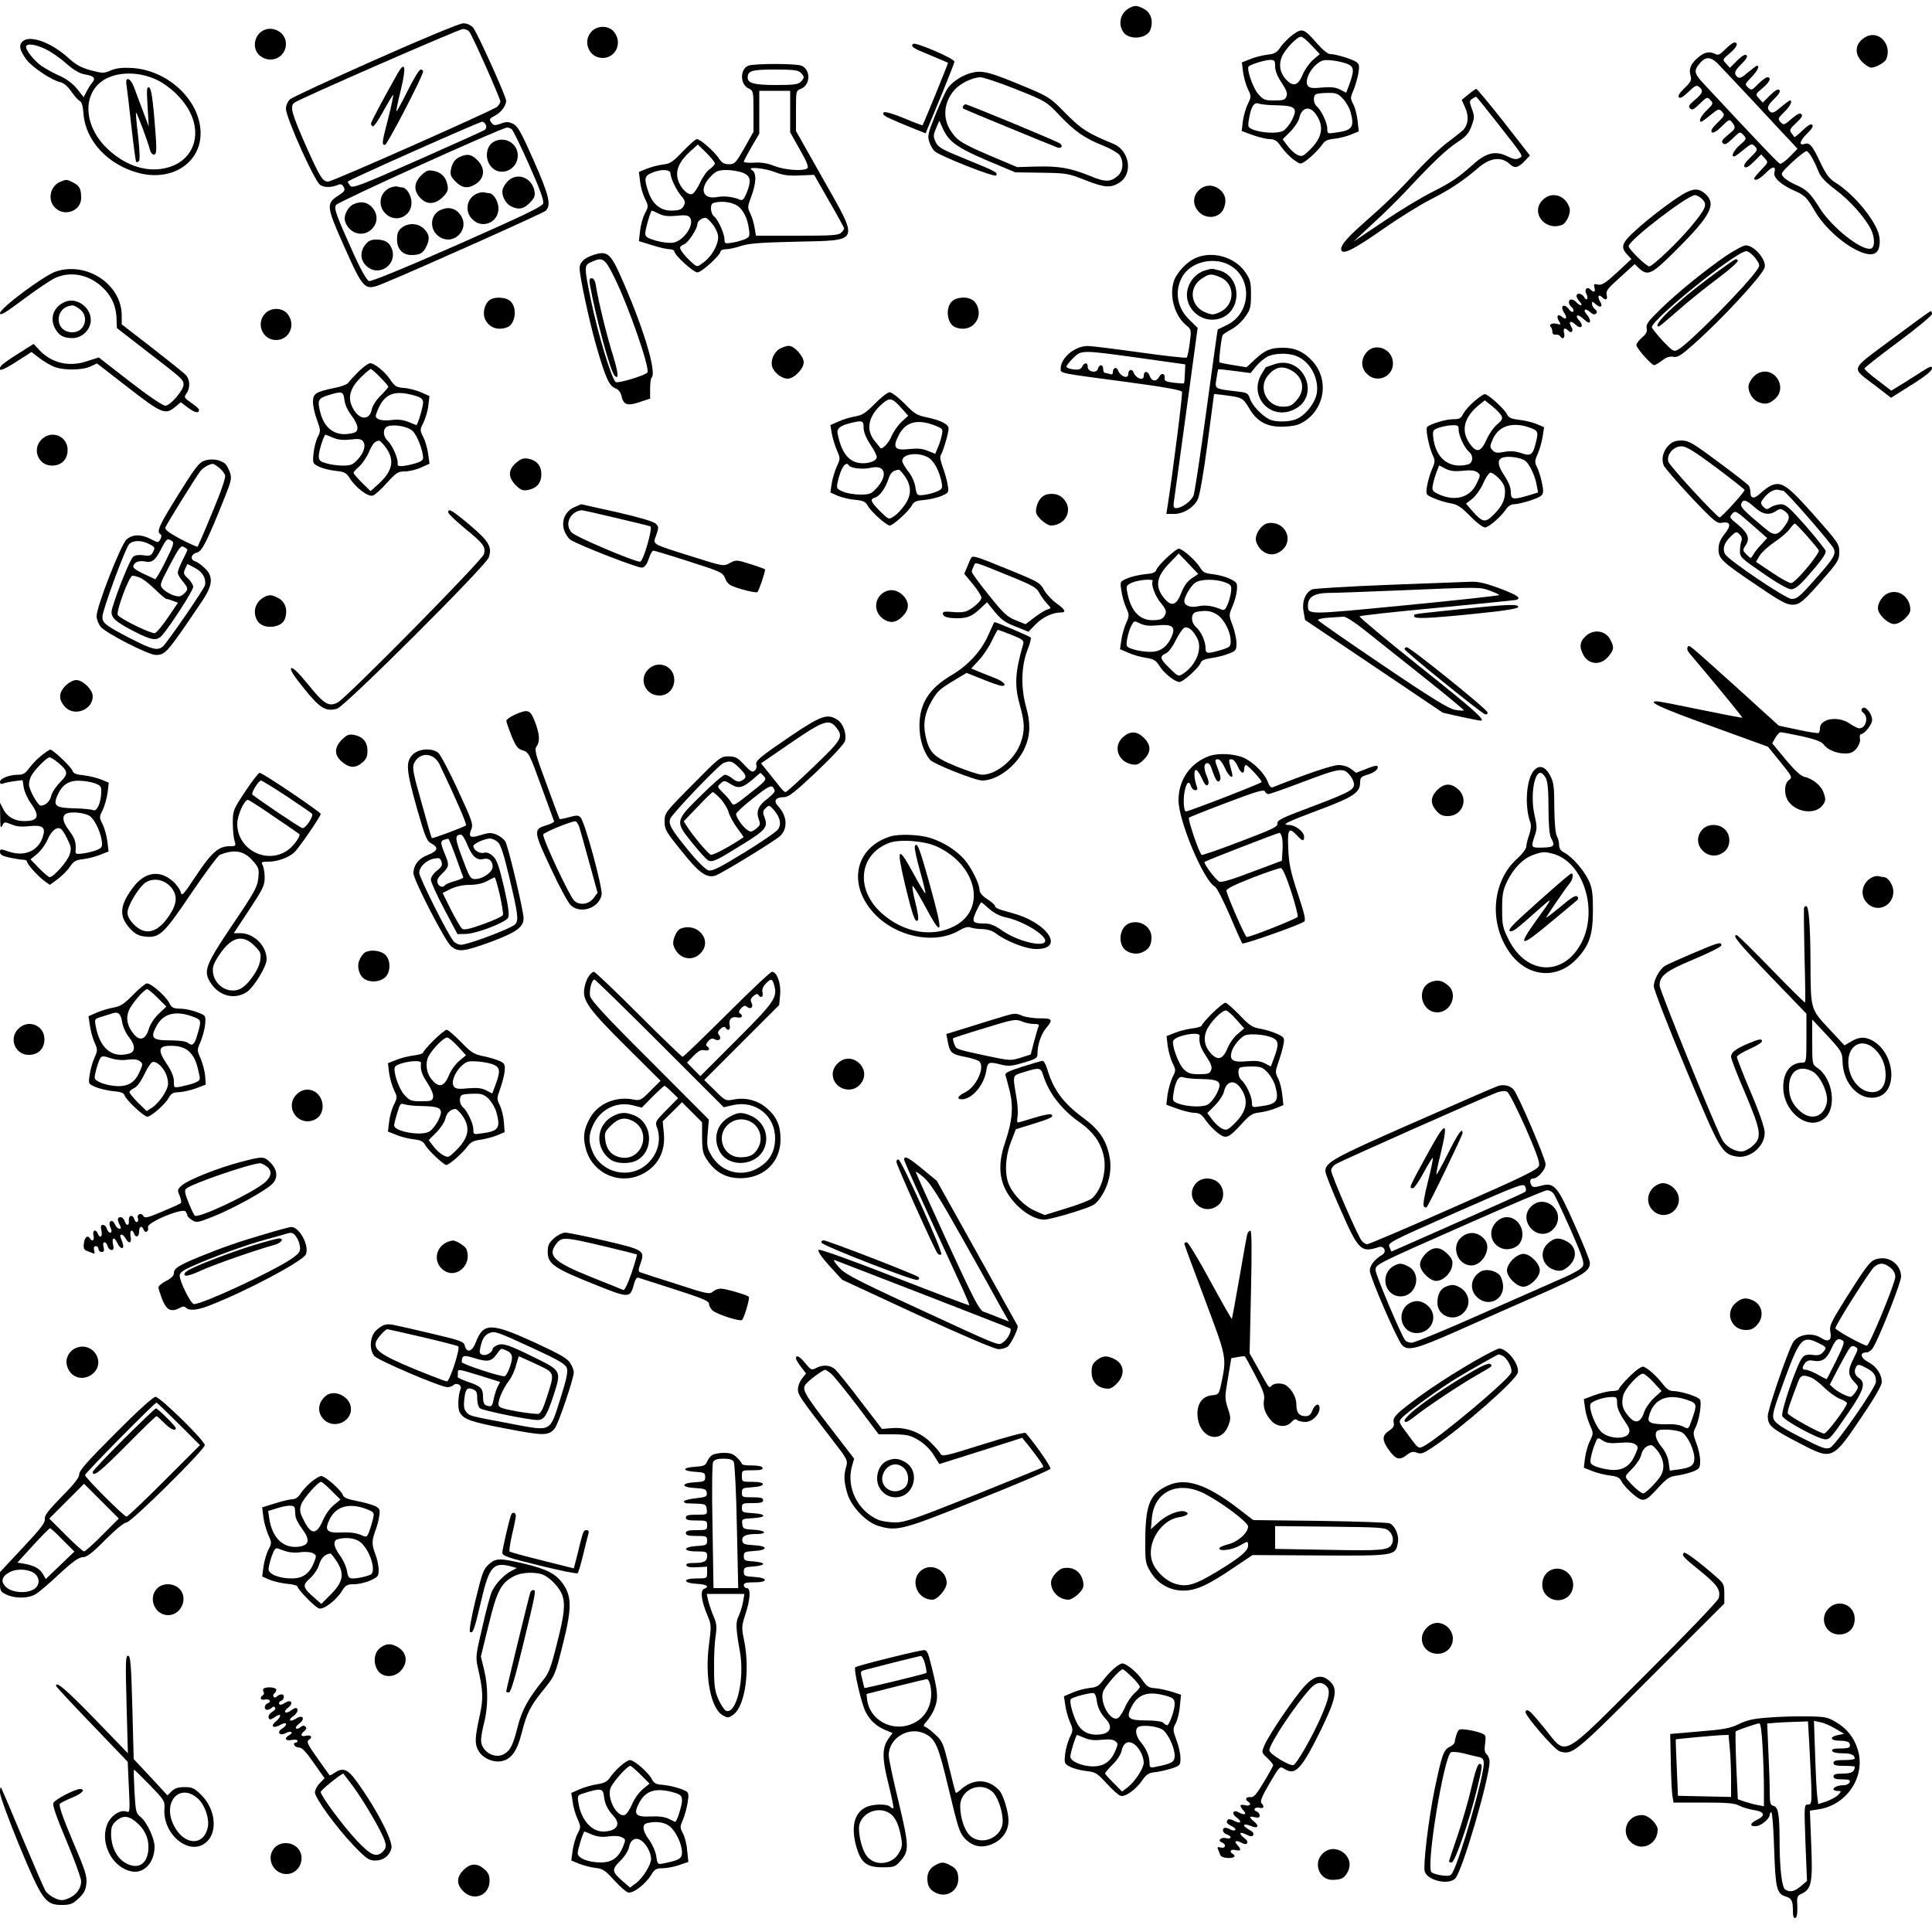 <?xml version="1.0" standalone="no"?>
<!DOCTYPE svg PUBLIC "-//W3C//DTD SVG 20010904//EN"
 "http://www.w3.org/TR/2001/REC-SVG-20010904/DTD/svg10.dtd">
<svg version="1.0" xmlns="http://www.w3.org/2000/svg"
 width="1000pt" height="1000pt" viewBox="0 0 1000 1000"
 preserveAspectRatio="xMidYMid meet">
<g transform="translate(0,1000) scale(0.1,-0.1)"
fill="#000000" stroke="none">
<path d="M5845 9958 c-46 -25 -60 -82 -30 -125 30 -42 121 -34 139 12 17 46 4
91 -35 110 -33 18 -47 18 -74 3z"/>
<path d="M1943 9691 c-232 -103 -431 -195 -442 -205 -12 -11 -21 -32 -21 -49
0 -45 148 -375 177 -394 22 -15 59 -14 95 1 11 5 20 1 27 -12 9 -16 5 -23 -26
-43 -66 -43 -65 -55 29 -266 101 -226 105 -230 202 -190 171 70 823 362 839
375 32 28 20 79 -61 262 -65 147 -82 177 -106 189 -24 11 -36 12 -64 1 -32
-11 -37 -10 -49 6 -12 16 -10 20 18 35 31 15 58 51 59 77 0 22 -151 357 -172
380 -14 14 -33 22 -52 21 -17 0 -220 -84 -453 -188z m486 145 c15 -17 161
-346 161 -362 0 -6 -8 -18 -17 -27 -21 -18 -853 -387 -874 -387 -29 0 -42 21
-115 184 -74 168 -85 205 -61 224 23 19 852 381 873 382 12 0 27 -6 33 -14z
m86 -483 c4 -11 1 -21 -7 -26 -7 -5 -164 -75 -348 -157 -297 -131 -336 -146
-347 -132 -7 9 -13 19 -13 22 0 7 679 309 696 310 7 0 15 -8 19 -17z m133 -21
c7 -5 48 -89 91 -186 59 -133 77 -184 72 -200 -6 -16 -111 -66 -446 -214 -267
-118 -444 -190 -455 -187 -11 4 -40 54 -76 133 -94 209 -106 240 -95 261 9 16
859 401 886 401 6 0 16 -4 23 -8z"/>
<path d="M2057 9618 c-64 -113 -137 -249 -137 -258 0 -5 4 -11 9 -14 5 -4 30
32 56 80 26 47 48 84 50 82 2 -2 -9 -55 -25 -118 -34 -131 -35 -140 -17 -140
11 0 197 358 197 380 0 6 -6 10 -13 10 -7 0 -37 -49 -67 -110 -30 -60 -56
-108 -58 -106 -2 2 8 53 23 112 29 121 22 152 -18 82z"/>
<path d="M2563 9270 c-49 -20 -58 -95 -17 -137 49 -49 134 -10 134 62 0 60
-61 99 -117 75z"/>
<path d="M2385 9190 c-29 -11 -44 -32 -51 -68 -5 -26 -1 -36 24 -62 32 -32 60
-37 95 -18 55 29 63 84 18 129 -30 30 -50 34 -86 19z"/>
<path d="M2180 9092 c-38 -38 -40 -79 -5 -116 34 -37 77 -35 117 4 25 26 29
36 24 63 -8 41 -32 65 -73 73 -27 5 -37 1 -63 -24z"/>
<path d="M2654 9080 c-26 -10 -54 -48 -54 -72 0 -30 21 -65 47 -77 39 -18 63
-13 95 19 25 26 29 36 24 63 -11 55 -64 87 -112 67z"/>
<path d="M2021 9029 c-55 -22 -69 -92 -26 -134 51 -52 135 -17 135 56 0 37
-26 79 -49 79 -5 0 -15 2 -23 4 -7 3 -24 0 -37 -5z"/>
<path d="M2471 8999 c-55 -22 -69 -92 -26 -134 51 -52 135 -17 135 56 0 37
-26 79 -49 79 -5 0 -15 2 -23 4 -7 3 -24 0 -37 -5z"/>
<path d="M1832 8944 c-32 -13 -56 -62 -45 -92 22 -63 94 -82 138 -37 30 30 32
73 5 107 -24 31 -59 39 -98 22z"/>
<path d="M2282 8914 c-56 -23 -62 -102 -10 -138 77 -54 167 42 108 116 -24 31
-59 39 -98 22z"/>
<path d="M2079 8821 c-18 -14 -24 -29 -24 -61 0 -49 29 -80 75 -80 42 0 59 9
75 41 21 40 19 66 -10 94 -30 31 -83 33 -116 6z"/>
<path d="M1891 8734 c-28 -36 -27 -79 4 -109 62 -62 162 2 134 85 -13 36 -36
50 -83 50 -25 0 -40 -7 -55 -26z"/>
<path d="M3062 9837 c-49 -52 -13 -137 57 -137 68 0 104 78 60 134 -27 35 -86
36 -117 3z"/>
<path d="M1342 9827 c-32 -34 -30 -89 4 -116 56 -44 134 -8 134 62 0 69 -90
105 -138 54z"/>
<path d="M6691 9820 c-22 -17 -51 -45 -63 -64 -19 -28 -30 -35 -68 -39 -25 -3
-65 -13 -89 -23 l-43 -17 6 -50 c4 -28 15 -67 25 -88 18 -37 18 -39 0 -77 -11
-21 -22 -62 -26 -89 l-6 -51 57 -21 c31 -11 71 -21 89 -21 26 -1 37 -8 58 -39
15 -21 43 -51 63 -66 33 -25 38 -26 58 -12 29 18 76 65 95 93 10 15 27 23 61
26 26 3 65 13 86 22 l39 16 -6 54 c-3 30 -13 68 -22 86 -16 30 -16 35 -1 69 9
20 20 59 26 86 7 42 6 52 -8 63 -20 15 -107 42 -136 42 -13 0 -40 22 -69 55
-68 78 -76 81 -126 45z m98 -55 l42 -45 -35 -30 c-19 -17 -43 -51 -53 -75 -22
-55 -46 -65 -79 -34 -37 35 -48 80 -29 125 16 39 78 104 99 104 8 0 32 -20 55
-45z m-189 -109 c0 -22 12 -52 33 -83 25 -38 32 -55 26 -71 -7 -19 -16 -22
-63 -22 -49 0 -57 3 -84 34 -27 31 -61 130 -49 142 11 11 83 33 110 34 24 0
27 -3 27 -34z m377 12 c32 -15 33 -34 7 -105 l-16 -43 -31 16 c-23 12 -46 15
-93 11 -47 -5 -65 -3 -74 8 -18 21 5 79 43 111 28 23 37 26 84 21 28 -3 65
-12 80 -19z m-26 -179 c16 -17 33 -47 39 -67 22 -80 10 -97 -75 -108 -44 -7
-45 -6 -45 20 0 30 -31 96 -54 115 -19 16 -21 57 -3 64 6 3 34 6 60 6 42 1 53
-3 78 -30z m-343 -34 c97 -2 110 -14 80 -75 -13 -25 -34 -51 -48 -58 -28 -14
-107 -11 -154 7 -26 11 -28 14 -22 51 10 66 27 93 50 84 12 -4 54 -9 94 -9z
m202 -45 c46 -64 35 -123 -34 -189 -31 -30 -38 -33 -60 -23 -13 6 -36 26 -51
46 l-26 35 39 39 c22 22 43 54 47 71 12 55 53 66 85 21z"/>
<path d="M9655 9808 c-53 -31 -60 -85 -16 -129 16 -16 37 -29 46 -29 24 0 72
27 79 45 30 78 -42 152 -109 113z"/>
<path d="M116 9785 c-20 -20 -14 -46 21 -94 30 -39 131 -107 174 -116 19 -4
39 -21 59 -50 16 -23 36 -45 43 -48 10 -4 16 -26 19 -64 10 -142 127 -267 288
-309 181 -46 334 65 317 231 -16 160 -175 301 -351 313 -52 3 -82 0 -111 -12
-37 -16 -44 -16 -105 0 -50 14 -77 28 -117 65 -90 81 -200 120 -237 84z m119
-39 c28 -13 76 -46 107 -74 40 -35 69 -52 97 -57 48 -8 58 -20 38 -43 -8 -9
-21 -30 -29 -46 l-15 -29 -34 43 c-22 27 -54 51 -89 67 -30 13 -72 36 -94 51
-41 28 -89 90 -80 104 9 14 48 8 99 -16z m576 -159 c69 -33 140 -102 173 -169
62 -124 12 -248 -112 -284 -104 -31 -220 5 -316 96 -112 106 -131 256 -44 337
65 61 194 70 299 20z"/>
<path d="M655 9558 c3 -18 14 -114 25 -212 11 -99 22 -181 25 -184 3 -3 9 -1
14 4 6 5 4 56 -4 128 -8 66 -13 121 -11 123 4 4 61 -149 72 -192 3 -14 12 -25
20 -25 17 0 17 24 1 209 -9 98 -16 136 -26 139 -11 4 -13 -13 -7 -99 l6 -104
-30 80 c-17 44 -37 99 -46 123 -19 51 -48 59 -39 10z"/>
<path d="M4726 9773 c-14 -14 -2 -22 87 -58 50 -21 93 -39 94 -40 2 -1 -127
-318 -132 -323 -1 -2 -41 13 -88 33 -89 36 -121 43 -115 24 3 -10 37 -26 171
-80 l48 -19 13 32 c8 18 41 100 75 181 33 81 61 152 61 158 0 16 -203 103
-214 92z"/>
<path d="M8930 9745 c-26 -27 -37 -32 -51 -25 -30 16 -56 11 -89 -17 -38 -32
-50 -59 -40 -94 7 -23 2 -33 -31 -65 -26 -25 -36 -41 -29 -48 7 -7 23 3 50 29
33 32 41 36 55 25 23 -19 19 -32 -22 -67 -31 -25 -36 -34 -25 -44 10 -11 19
-6 50 24 37 36 39 37 55 19 16 -17 15 -20 -18 -52 -31 -30 -46 -60 -29 -60 3
0 25 16 48 35 41 33 44 34 59 17 16 -17 14 -21 -23 -57 -27 -26 -37 -42 -30
-49 7 -7 24 3 51 29 39 39 41 39 55 21 20 -28 19 -31 -23 -65 -29 -24 -35 -33
-25 -43 9 -9 20 -4 50 25 38 37 39 37 56 18 17 -19 17 -21 -18 -51 -32 -28
-48 -60 -30 -60 4 0 26 16 49 35 40 33 43 33 59 17 15 -17 13 -21 -24 -57 -27
-26 -37 -42 -30 -49 7 -7 23 2 48 27 l38 38 19 -21 c18 -20 18 -21 -18 -58
-20 -21 -37 -41 -37 -45 0 -17 29 -4 60 28 36 37 54 37 44 1 -6 -26 36 -64
108 -95 48 -21 63 -36 100 -101 78 -136 271 -265 321 -215 20 19 22 72 5 112
-35 83 -133 195 -218 248 -32 20 -48 42 -75 98 -44 94 -58 111 -84 102 -33
-10 -26 16 14 55 23 23 32 37 25 44 -7 7 -23 -3 -50 -29 -22 -21 -41 -37 -43
-34 -1 2 -8 12 -15 21 -11 14 -8 21 25 52 27 24 35 38 27 45 -7 8 -22 1 -51
-24 -38 -33 -41 -34 -57 -17 -15 17 -13 21 19 52 31 30 46 60 29 60 -3 0 -24
-16 -47 -35 -31 -27 -43 -32 -54 -24 -20 18 -16 32 22 69 23 23 32 37 25 44
-7 7 -23 -2 -48 -27 l-38 -38 -20 22 c-19 21 -19 21 19 53 37 31 48 56 24 56
-7 0 -28 -16 -47 -35 -32 -33 -35 -34 -52 -18 -18 16 -17 18 17 53 31 32 45
60 29 60 -3 0 -24 -16 -47 -35 -31 -27 -43 -32 -54 -24 -20 18 -16 32 22 69
23 23 32 37 25 44 -7 7 -23 -2 -48 -27 l-38 -38 -20 22 c-19 21 -19 21 19 53
37 31 48 56 24 56 -7 0 -28 -16 -47 -35z m-41 -72 c15 -16 97 -102 182 -193
84 -91 171 -184 193 -207 l40 -43 -39 -40 c-22 -22 -45 -39 -51 -38 -10 3
-108 106 -396 415 -51 55 -53 68 -15 111 27 29 51 28 86 -5z m492 -493 c11
-19 25 -51 33 -71 10 -25 36 -53 88 -92 73 -55 149 -140 182 -204 20 -40 21
-92 2 -99 -45 -17 -203 106 -268 210 -46 74 -67 95 -120 118 -26 11 -55 29
-65 40 -18 20 -17 21 45 80 35 32 68 58 74 56 6 -2 19 -19 29 -38z"/>
<path d="M3873 9660 c-44 -18 -43 -98 2 -118 24 -11 25 -14 25 -118 l0 -106
-47 -84 c-45 -78 -50 -84 -80 -84 -26 0 -37 7 -54 33 -24 35 -95 97 -112 97
-7 0 -39 -29 -72 -63 -53 -56 -67 -65 -106 -69 -24 -3 -61 -13 -83 -22 l-39
-16 6 -49 c3 -28 14 -67 25 -89 19 -39 19 -40 0 -77 -11 -20 -22 -61 -25 -90
l-6 -53 68 -21 c37 -12 78 -21 91 -21 13 0 24 -5 24 -10 0 -20 99 -110 120
-110 21 0 120 90 120 110 0 5 13 10 28 10 16 0 51 8 78 17 38 13 101 18 286
22 334 8 327 -10 138 325 l-140 248 0 104 c0 102 0 105 25 114 49 19 53 95 6
119 -24 13 -247 13 -278 1z m271 -36 c9 -8 16 -19 16 -24 0 -5 -7 -16 -16 -24
-12 -13 -39 -16 -125 -16 -115 0 -149 9 -149 38 0 36 21 42 141 42 94 0 121
-3 133 -16z m-54 -201 l0 -108 50 -89 c38 -67 47 -91 38 -98 -24 -15 -117 -8
-170 13 -36 14 -69 20 -105 17 -29 -2 -53 1 -53 5 0 5 18 39 40 77 l40 68 0
111 0 111 80 0 80 0 0 -107z m-390 -269 c0 -6 -12 -19 -26 -29 -14 -9 -37 -41
-50 -70 -14 -29 -32 -56 -41 -59 -22 -9 -61 30 -74 74 -14 47 6 94 63 146 l40
36 44 -43 c24 -24 44 -48 44 -55z m312 -45 c41 -16 70 -20 128 -17 l74 3 77
-135 c43 -74 78 -138 78 -142 1 -4 -6 -14 -15 -22 -13 -14 -48 -16 -228 -16
l-213 0 -7 40 c-3 22 -13 55 -22 74 -16 31 -15 37 5 90 26 70 27 121 4 135
-35 20 64 12 119 -10z m-542 -6 c1 -26 34 -94 59 -120 13 -14 18 -28 14 -40
-10 -26 -23 -33 -70 -33 -54 0 -96 34 -117 97 -23 68 -21 82 17 98 47 21 97
19 97 -2z m375 3 c41 -17 45 -41 19 -106 -13 -31 -21 -39 -33 -34 -38 16 -82
21 -119 14 -78 -14 -95 46 -30 110 25 25 37 30 79 30 27 0 65 -7 84 -14z m-28
-171 c29 -20 52 -64 59 -118 6 -39 4 -44 -20 -55 -15 -6 -45 -15 -66 -18 -37
-6 -40 -5 -40 17 -1 31 -32 100 -53 118 -10 7 -17 26 -17 42 0 22 5 29 28 32
38 7 82 -1 109 -18z m-407 -41 c24 -12 47 -15 90 -11 44 5 61 3 70 -8 28 -34
-28 -120 -85 -131 -20 -3 -56 1 -89 10 -47 14 -56 20 -56 39 0 21 28 117 34
117 2 0 18 -7 36 -16z m306 -111 c8 -40 -30 -110 -77 -143 -29 -22 -31 -22
-52 -4 -34 29 -66 68 -67 81 0 6 9 15 20 18 21 7 70 81 70 107 0 8 10 20 23
26 19 9 26 6 49 -21 16 -17 31 -46 34 -64z"/>
<path d="M5018 9620 c-46 -14 -96 -49 -117 -83 -10 -18 -38 -78 -61 -135 -37
-92 -40 -107 -30 -136 6 -19 18 -40 28 -49 28 -25 311 -137 318 -125 10 15 0
20 -154 83 -126 51 -146 62 -159 90 -13 28 -13 35 2 71 l17 39 18 -40 c30 -68
75 -100 230 -166 l145 -61 135 -2 c131 -2 138 -3 229 -39 99 -39 130 -41 177
-11 70 47 50 166 -34 200 -132 54 -166 76 -246 157 -77 79 -87 86 -196 132
-208 87 -238 94 -302 75z m241 -82 c155 -62 157 -63 226 -136 79 -83 131 -119
228 -157 37 -15 74 -37 82 -48 22 -32 19 -80 -7 -105 -38 -35 -67 -36 -145 -3
-100 41 -162 52 -278 49 l-100 -3 -135 57 c-149 64 -175 79 -207 128 -45 65
-39 147 14 211 31 37 95 68 137 69 16 0 100 -28 185 -62z"/>
<path d="M4985 9451 c-3 -5 -2 -12 2 -14 8 -5 455 -189 485 -200 21 -8 32 7
15 20 -13 11 -477 203 -489 203 -4 0 -9 -4 -13 -9z"/>
<path d="M7600 9511 l-34 -28 18 -41 c19 -42 16 -83 -7 -111 -6 -7 -43 -37
-82 -66 -38 -28 -110 -96 -160 -150 -98 -107 -155 -162 -285 -277 -88 -77
-121 -121 -104 -138 15 -15 78 20 219 119 72 50 177 116 235 146 106 54 171
97 256 170 58 49 116 55 157 17 28 -26 45 -22 84 20 l22 23 -135 173 c-74 94
-139 172 -143 172 -3 0 -22 -13 -41 -29z m150 -147 c143 -183 135 -170 112
-183 -14 -8 -29 -5 -60 10 -61 30 -109 19 -175 -40 -79 -71 -114 -94 -214
-145 -51 -25 -164 -93 -250 -151 l-158 -106 100 93 c55 50 134 128 175 172
138 148 205 211 262 249 45 29 60 46 74 83 16 43 17 50 3 89 -14 38 -14 43 0
53 9 6 18 11 21 11 3 0 52 -61 110 -135z"/>
<path d="M314 9060 c-55 -22 -70 -95 -29 -135 48 -49 135 -17 135 50 0 47 -8
64 -41 80 -32 17 -36 17 -65 5z"/>
<path d="M6205 9015 c-32 -31 -32 -76 -2 -109 39 -44 110 -36 131 15 17 40 9
75 -22 99 -34 27 -77 25 -107 -5z"/>
<path d="M8713 8996 c-58 -34 -175 -122 -250 -191 -69 -62 -76 -85 -41 -122
l22 -24 -74 -69 c-61 -56 -79 -67 -99 -63 -21 5 -23 3 -18 -16 6 -23 -3 -27
-20 -10 -18 18 -35 1 -22 -22 13 -25 1 -41 -12 -16 -11 19 -39 23 -39 5 0 -6
7 -20 17 -30 9 -10 11 -18 6 -18 -6 0 -16 7 -23 15 -7 8 -19 15 -26 15 -18 0
-18 -24 1 -40 8 -7 12 -17 8 -22 -3 -6 -13 -1 -23 12 -24 32 -47 17 -25 -17
19 -28 13 -42 -10 -23 -21 18 -32 4 -16 -22 12 -19 11 -20 -12 -14 -26 6 -43
-5 -29 -18 4 -4 7 -15 7 -24 0 -10 7 -16 17 -14 9 1 19 -2 23 -8 12 -20 27
-10 21 15 -7 27 3 32 22 13 17 -17 28 0 15 21 -17 28 -3 34 23 10 28 -26 44
-7 18 22 -25 27 -9 37 19 11 13 -12 26 -22 30 -22 13 0 7 23 -10 42 -22 25 -8
36 17 13 14 -13 24 -15 31 -8 7 7 5 14 -6 23 -8 7 -15 19 -15 28 0 13 3 12 20
-3 25 -22 39 -12 21 16 -14 24 -7 39 11 21 19 -19 31 -14 24 12 -5 20 6 34 70
91 l75 68 23 -22 c45 -42 67 -31 194 97 179 178 208 237 147 290 -33 28 -60
28 -112 -2z m98 -27 c28 -28 19 -49 -62 -146 -63 -75 -186 -193 -211 -202 -12
-4 -108 88 -108 105 0 30 303 263 343 264 9 0 26 -9 38 -21z"/>
<path d="M7985 8965 c-65 -64 11 -163 100 -129 23 9 47 61 39 87 -20 67 -93
89 -139 42z"/>
<path d="M8934 8676 c-113 -78 -257 -195 -342 -279 -60 -58 -73 -76 -69 -96 4
-18 -3 -30 -24 -48 -16 -14 -29 -31 -29 -39 0 -16 78 -104 92 -104 5 0 24 11
41 24 22 17 40 23 58 19 22 -4 40 7 105 65 143 126 351 351 367 395 14 38 -52
117 -97 117 -12 0 -58 -25 -102 -54z m151 -11 c24 -33 25 -38 12 -58 -52 -80
-356 -387 -412 -417 -22 -12 -27 -8 -79 46 -30 33 -55 64 -56 70 -1 41 438
394 489 394 10 0 31 -16 46 -35z"/>
<path d="M8904 8604 c-199 -142 -363 -294 -318 -294 3 0 46 36 95 79 49 44
141 118 205 166 63 47 112 90 109 96 -9 13 -5 15 -91 -47z"/>
<path d="M3065 8678 c-43 -15 -65 -37 -65 -66 0 -42 49 -271 86 -401 47 -164
67 -209 99 -221 17 -6 27 -20 32 -40 9 -45 31 -53 94 -31 l54 18 0 51 c0 27 3
54 8 58 28 29 -49 278 -167 539 -49 107 -67 119 -141 93z m115 -114 c74 -150
185 -470 171 -492 -9 -14 -146 -56 -163 -50 -20 8 -92 245 -128 418 -38 185
-38 187 3 205 57 26 68 18 117 -81z"/>
<path d="M3054 8523 c30 -167 105 -445 127 -467 23 -25 20 13 -9 107 -32 102
-74 274 -87 355 -4 28 -12 42 -22 42 -12 0 -14 -8 -9 -37z"/>
<path d="M6179 8660 c-41 -21 -86 -71 -101 -109 -28 -75 -1 -182 60 -233 29
-24 29 -25 20 -94 -5 -38 -12 -72 -16 -75 -4 -3 -113 9 -242 27 -129 18 -250
33 -268 33 -67 2 -142 -61 -142 -117 0 -25 -14 -22 334 -68 202 -27 290 -43
294 -52 4 -11 -45 -400 -75 -594 l-6 -38 40 0 c49 0 102 33 123 76 9 17 31
143 50 288 l34 257 51 -6 c95 -12 98 -14 130 -67 42 -73 97 -101 186 -96 52 3
75 9 106 31 103 71 120 215 37 307 -45 49 -90 70 -152 70 -66 0 -93 -11 -146
-60 l-44 -41 -68 11 c-38 6 -70 13 -72 14 -5 5 10 133 17 142 3 5 24 19 46 30
22 12 54 40 70 64 27 37 30 50 30 115 0 65 -3 78 -30 117 -57 82 -180 113
-266 68z m181 -30 c123 -63 119 -248 -7 -311 -26 -13 -49 -24 -50 -24 -1 0
-27 -187 -58 -415 -31 -228 -61 -428 -67 -444 -12 -30 -61 -66 -90 -66 -13 0
-16 7 -12 33 3 17 31 227 64 466 l59 434 -43 42 c-63 61 -78 146 -38 220 41
77 157 108 242 65z m-460 -483 l235 -33 -2 -48 c-1 -26 -3 -49 -5 -50 -2 -2
-25 0 -53 3 -39 5 -49 10 -47 23 4 25 -16 31 -28 8 -15 -28 -39 -25 -50 6 -10
26 -30 25 -30 -2 0 -28 -41 -13 -53 19 -8 20 -27 14 -27 -9 0 -28 -41 -13 -53
19 -8 21 -27 14 -27 -10 0 -10 -6 -13 -16 -9 -9 3 -20 6 -25 6 -5 0 -9 9 -9
20 0 25 -20 26 -27 2 -6 -26 -53 -17 -53 9 0 24 -16 25 -29 1 -7 -14 -18 -17
-45 -14 -20 2 -36 9 -36 14 0 6 15 25 34 44 43 43 43 43 346 1z m813 9 c68
-28 114 -113 103 -190 -8 -48 -52 -108 -99 -132 -36 -19 -114 -21 -148 -4 -40
21 -88 72 -99 106 -10 30 -15 32 -68 38 -117 14 -114 12 -106 64 4 26 8 48 9
50 2 2 40 -2 85 -8 l83 -11 30 37 c17 20 44 42 61 50 40 17 108 18 149 0z"/>
<path d="M6236 8600 c-39 -12 -73 -46 -86 -87 -33 -99 65 -194 166 -161 114
38 111 216 -4 248 -42 11 -37 11 -76 0z m80 -35 c77 -32 78 -141 1 -179 -34
-16 -42 -17 -75 -4 -80 30 -93 128 -23 175 40 27 50 28 97 8z"/>
<path d="M6594 8114 c-22 -8 -40 -14 -41 -14 -1 0 -11 -15 -22 -34 -70 -113
40 -242 162 -188 150 66 56 290 -99 236z m86 -29 c66 -34 79 -103 31 -157 -24
-27 -36 -33 -71 -33 -82 0 -129 96 -79 159 36 45 73 55 119 31z"/>
<path d="M290 8595 c-61 -20 -290 -190 -290 -216 0 -15 27 1 123 73 67 50 140
99 162 109 76 35 167 20 235 -39 53 -45 80 -100 83 -167 l2 -53 165 -128 c173
-133 180 -139 180 -165 0 -29 -69 -109 -94 -109 -13 0 -86 49 -184 125 l-161
125 -62 -20 c-92 -31 -185 -9 -248 61 l-27 29 -79 -50 c-44 -27 -84 -56 -90
-64 -21 -33 7 -25 80 22 l78 50 43 -33 c24 -18 60 -39 81 -46 50 -17 144 -15
183 5 l32 15 160 -124 c175 -136 194 -144 245 -101 l29 24 38 -29 c36 -26 56
-30 56 -10 0 5 -18 21 -40 36 -37 26 -39 29 -25 48 20 29 19 70 -2 95 -10 11
-89 74 -175 141 l-158 122 0 47 c-1 160 -180 279 -340 227z"/>
<path d="M2539 8450 c-29 -17 -43 -66 -29 -100 19 -45 66 -63 115 -44 46 18
54 109 12 139 -24 17 -74 19 -98 5z"/>
<path d="M4933 8445 c-42 -30 -34 -121 12 -139 49 -19 96 -1 115 44 15 35 0
84 -31 100 -26 15 -72 12 -96 -5z"/>
<path d="M340 8439 c-61 -24 -84 -82 -56 -137 20 -38 44 -52 91 -52 50 0 95
44 95 94 0 65 -72 117 -130 95z m74 -40 c50 -39 24 -119 -39 -119 -96 0 -95
134 1 139 6 1 23 -8 38 -20z"/>
<path d="M1372 8377 c-49 -52 -13 -137 57 -137 68 0 104 78 60 134 -27 35 -86
36 -117 3z"/>
<path d="M9792 8244 c-223 -167 -214 -141 -83 -242 l79 -61 106 67 c71 44 106
73 106 85 0 15 -9 12 -57 -19 -32 -21 -80 -50 -106 -67 l-48 -29 -69 53 c-39
29 -70 57 -70 61 0 5 79 67 175 138 96 71 175 137 175 145 0 8 -3 15 -7 14 -5
0 -95 -66 -201 -145z"/>
<path d="M4040 8197 c-32 -16 -52 -59 -44 -92 8 -32 49 -65 81 -65 33 0 83 51
83 85 0 31 -49 85 -77 85 -10 0 -29 -6 -43 -13z"/>
<path d="M7071 8174 c-28 -36 -27 -79 4 -109 50 -51 135 -17 135 54 0 76 -94
112 -139 55z"/>
<path d="M1857 8078 c-24 -24 -48 -50 -53 -58 -5 -9 -37 -21 -72 -28 -99 -20
-112 -29 -112 -73 0 -21 9 -63 21 -93 19 -52 19 -57 4 -87 -9 -17 -19 -55 -22
-84 -5 -52 -5 -54 27 -70 18 -9 57 -19 86 -22 48 -5 57 -10 75 -39 30 -48 94
-97 119 -89 10 3 44 33 73 66 48 53 58 59 93 59 21 0 59 9 83 20 l44 20 -7 52
c-4 28 -15 67 -26 87 -17 35 -17 37 2 74 10 21 22 60 25 88 l6 49 -45 20 c-24
10 -64 21 -88 22 -37 3 -46 8 -68 40 -27 42 -83 88 -106 88 -9 0 -35 -19 -59
-42z m111 -31 c23 -23 42 -45 42 -49 0 -3 -18 -24 -40 -46 -23 -22 -43 -54
-46 -72 -13 -64 -74 -52 -104 21 -20 46 -5 93 46 144 25 25 49 45 53 45 4 0
26 -19 49 -43z m-185 -118 c3 -25 18 -56 36 -79 17 -22 31 -50 31 -63 0 -20
-6 -26 -36 -31 -75 -15 -132 23 -154 102 -19 69 -15 80 38 96 74 23 79 21 85
-25z m375 20 c23 -8 32 -16 32 -33 0 -21 -28 -116 -35 -116 -1 0 -20 7 -41 16
-27 11 -53 14 -86 10 -28 -4 -56 -2 -68 4 -19 10 -19 13 -5 48 37 88 90 106
203 71z m-22 -180 c23 -21 54 -102 54 -140 0 -11 -14 -20 -42 -28 -67 -18 -93
-18 -90 -2 5 23 -26 96 -52 120 -26 25 -25 67 3 75 36 11 103 -2 127 -25z
m-411 -35 c26 -11 52 -13 89 -9 40 5 55 3 64 -8 18 -21 6 -61 -28 -97 -23 -25
-36 -30 -75 -30 -26 0 -65 5 -86 12 -33 9 -39 15 -39 39 0 25 27 109 35 109 1
0 19 -7 40 -16z m269 -46 c51 -68 40 -125 -36 -194 l-40 -36 -44 43 c-24 24
-44 47 -44 52 0 4 13 19 29 32 15 14 38 47 50 74 19 44 31 58 53 60 4 1 18
-14 32 -31z"/>
<path d="M9104 8070 c-26 -10 -54 -48 -54 -72 0 -30 21 -65 47 -77 36 -17 59
-13 89 13 69 59 1 171 -82 136z"/>
<path d="M4529 7911 c-47 -48 -66 -60 -101 -66 -24 -4 -63 -15 -86 -26 l-44
-19 7 -42 c4 -24 16 -63 26 -87 19 -44 19 -45 0 -86 -10 -22 -22 -62 -26 -87
l-7 -47 38 -17 c22 -9 62 -19 90 -21 42 -4 54 -10 65 -30 16 -30 97 -103 114
-103 17 0 98 73 114 103 11 20 22 26 65 29 28 3 68 12 89 21 38 17 39 17 32
59 -4 24 -16 65 -26 92 -11 29 -15 54 -10 60 11 14 41 114 41 138 0 22 -39 42
-113 58 -51 10 -65 19 -115 71 -32 32 -67 59 -77 59 -10 0 -45 -27 -76 -59z
m140 -27 l32 -36 -35 -32 c-19 -18 -42 -51 -52 -75 -14 -34 -50 -72 -58 -59
-1 2 -14 18 -29 36 -47 58 -33 128 38 191 41 36 53 33 104 -25z m-199 -98 c0
-22 12 -52 35 -87 20 -29 35 -59 33 -67 -4 -21 -52 -35 -94 -28 -55 11 -88 55
-108 148 -7 30 11 45 69 59 59 14 65 12 65 -25z m378 8 c31 -13 33 -16 27 -46
-4 -18 -13 -48 -21 -65 l-13 -32 -38 15 c-27 12 -53 14 -94 10 -78 -9 -91 6
-57 72 36 71 101 86 196 46z m-47 -160 c32 -16 61 -70 73 -132 5 -30 3 -34
-27 -47 -17 -7 -48 -15 -67 -17 -34 -3 -35 -2 -42 41 -4 26 -20 61 -38 82 -16
21 -30 45 -30 53 0 36 78 48 131 20z m-407 -43 c10 -15 72 -22 115 -12 76 17
89 -43 23 -111 -22 -24 -34 -28 -79 -28 -30 0 -70 7 -89 15 -33 14 -35 17 -29
47 16 75 43 115 59 89z m291 -58 c34 -51 33 -99 -4 -149 -15 -22 -40 -48 -55
-57 -26 -17 -26 -17 -71 27 -50 51 -54 62 -25 71 24 8 53 48 69 97 11 32 22
42 53 47 4 0 19 -16 33 -36z"/>
<path d="M7632 7924 c-24 -20 -49 -49 -58 -65 -12 -25 -21 -29 -54 -29 -36 0
-114 -23 -133 -40 -10 -8 9 -103 28 -144 14 -30 14 -36 -4 -77 -10 -24 -21
-63 -25 -87 -6 -43 -6 -43 36 -61 24 -11 62 -22 86 -26 35 -6 54 -18 101 -66
32 -33 66 -59 77 -59 20 0 85 57 112 98 8 12 24 22 36 22 33 0 129 30 144 45
11 10 12 23 3 66 -6 30 -18 67 -26 82 -12 24 -12 32 5 70 10 23 21 63 25 89
l7 47 -38 16 c-22 9 -62 19 -91 22 -41 5 -54 10 -64 31 -16 29 -97 102 -114
102 -6 0 -30 -16 -53 -36z m139 -75 c8 -16 4 -24 -22 -46 -18 -15 -41 -48 -52
-73 -32 -72 -54 -78 -92 -23 -45 67 -26 136 53 199 l27 22 38 -30 c20 -16 42
-39 48 -49z m-221 -74 c0 -30 31 -95 54 -114 24 -20 20 -58 -6 -65 -97 -25
-169 32 -180 144 -3 32 0 36 32 47 19 6 50 12 68 12 28 1 32 -2 32 -24z m361
14 c50 -17 53 -22 39 -78 -16 -66 -26 -74 -77 -56 -30 10 -55 12 -87 6 -37 -7
-48 -5 -61 9 -14 15 -14 21 0 53 29 70 98 95 186 66z m-19 -172 c22 -14 54
-78 62 -129 l7 -37 -52 -16 c-79 -23 -89 -21 -89 19 0 22 -12 52 -34 85 -37
55 -38 87 -2 94 29 7 85 -2 108 -16z m-322 -54 c41 5 62 2 76 -7 18 -14 18
-15 -4 -61 -36 -74 -117 -93 -204 -49 -24 12 -27 19 -21 47 3 17 12 47 19 65
l13 33 33 -17 c24 -12 46 -15 88 -11z m220 -108 c0 -45 -18 -80 -63 -123 -40
-39 -54 -36 -107 24 l-32 37 32 25 c18 14 43 49 56 78 12 28 29 54 36 57 7 3
28 -10 46 -29 24 -25 32 -43 32 -69z"/>
<path d="M215 7725 c-51 -50 -17 -135 54 -135 49 0 81 32 81 81 0 72 -84 106
-135 54z"/>
<path d="M8637 7695 c-29 -30 -39 -69 -26 -103 5 -13 69 -87 141 -164 117
-124 136 -139 159 -134 46 9 52 -13 16 -57 -23 -30 -32 -51 -32 -80 0 -49 17
-65 209 -194 110 -75 144 -93 173 -93 40 0 59 17 181 158 55 64 62 77 62 115
0 41 -6 50 -129 189 -137 154 -168 176 -219 157 -15 -6 -41 -24 -59 -41 -33
-32 -53 -31 -53 5 0 12 -4 27 -8 33 -4 6 -74 61 -157 122 -134 100 -155 112
-191 112 -31 0 -48 -6 -67 -25z m246 -115 c81 -61 147 -113 147 -116 0 -11
-122 -145 -130 -142 -22 10 -260 268 -265 289 -9 37 27 79 68 79 25 0 64 -24
180 -110z m347 -120 c12 0 253 -277 262 -301 11 -28 -2 -50 -85 -144 -91 -103
-104 -115 -134 -115 -29 0 -327 201 -344 232 -15 28 -5 58 29 91 28 27 30 27
46 11 11 -10 14 -23 10 -33 -4 -9 -8 -32 -8 -51 -1 -33 4 -38 119 -117 74 -52
130 -83 146 -83 19 0 41 17 85 67 67 76 94 113 94 130 0 7 -46 64 -101 128
-86 97 -106 115 -130 115 -17 0 -40 -7 -53 -15 -21 -14 -24 -13 -40 3 -15 18
-15 21 5 46 24 30 56 47 77 40 8 -2 17 -4 22 -4z m-149 -85 c42 -38 76 -44
112 -20 20 13 25 13 45 -1 27 -19 28 -38 1 -75 -37 -52 -55 -55 -102 -15 -112
93 -130 112 -124 129 9 25 25 21 68 -18z m34 -195 c-18 -19 -37 -43 -42 -54
-10 -18 -11 -18 -32 3 -21 21 -22 24 -6 48 24 35 13 64 -40 108 -44 35 -45 38
-29 56 16 18 20 15 99 -54 l82 -72 -32 -35z m236 48 c31 -35 59 -69 63 -76 8
-14 -116 -164 -142 -170 -8 -2 -52 22 -98 53 l-85 57 19 32 c10 17 44 48 75
69 31 20 67 51 79 67 12 17 25 30 28 30 4 0 31 -28 61 -62z"/>
<path d="M1060 7616 c-29 -9 -48 -33 -137 -176 -100 -160 -114 -192 -93 -205
7 -4 7 -13 0 -26 -11 -19 -11 -19 -50 1 -51 26 -93 25 -125 -2 -29 -26 -155
-347 -155 -397 0 -15 9 -40 21 -55 25 -32 247 -146 285 -146 50 0 58 9 237
274 59 86 63 133 16 176 -16 16 -39 32 -50 35 -27 9 -20 38 11 45 26 6 54 62
146 293 31 78 34 92 24 122 -6 18 -17 38 -25 45 -25 21 -70 28 -105 16z m73
-36 c14 -11 29 -29 32 -40 4 -12 -20 -82 -66 -192 -39 -95 -74 -175 -76 -178
-2 -2 -42 16 -89 40 -61 33 -82 49 -78 60 8 21 164 271 183 294 14 16 44 34
62 35 4 1 18 -8 32 -19z m-243 -380 c13 -8 7 -24 -33 -105 -26 -53 -51 -95
-55 -93 -4 3 -31 15 -59 28 -29 13 -53 29 -53 36 0 22 26 34 59 28 39 -8 55 5
87 68 26 50 30 53 54 38z m-120 -15 c34 -17 34 -19 20 -46 -9 -15 -18 -18 -48
-13 -24 3 -43 1 -53 -8 -15 -11 -85 -185 -108 -266 -13 -44 6 -64 107 -117 99
-51 124 -55 153 -21 43 50 159 230 159 248 0 10 -12 30 -27 44 -23 21 -25 27
-15 49 l12 26 40 -21 c38 -20 58 -54 51 -89 -4 -19 -199 -303 -219 -318 -27
-22 -55 -15 -168 43 -129 67 -144 79 -144 112 0 32 117 351 138 375 19 21 63
22 102 2z m200 -31 c0 -2 -11 -27 -25 -54 -14 -27 -25 -56 -25 -64 0 -8 11
-28 25 -44 30 -36 31 -44 6 -66 -17 -15 -25 -16 -54 -7 -19 7 -43 21 -53 32
-19 21 -18 23 35 124 48 91 57 103 73 94 10 -5 18 -12 18 -15z m-246 -144 c15
-5 49 -32 78 -60 28 -27 55 -50 59 -50 4 0 19 -4 34 -10 l26 -10 -51 -75 c-28
-42 -59 -79 -68 -82 -15 -6 -173 70 -192 93 -12 14 58 204 76 204 7 0 24 -4
38 -10z"/>
<path d="M2672 7605 c-43 -36 -43 -76 -2 -117 26 -25 36 -29 63 -24 46 9 69
37 69 81 0 44 -23 72 -68 81 -24 4 -37 0 -62 -21z"/>
<path d="M5424 7442 c-29 -4 -52 -31 -60 -70 -5 -26 -1 -36 24 -62 17 -16 40
-30 51 -30 74 0 115 77 71 132 -20 26 -48 36 -86 30z"/>
<path d="M2973 7375 c-46 -20 -68 -68 -54 -117 7 -21 22 -44 34 -52 43 -28
349 -147 370 -144 14 2 25 16 35 46 7 23 18 42 24 42 5 0 88 -25 184 -56 169
-54 175 -57 188 -89 13 -30 22 -36 85 -55 39 -11 75 -18 81 -15 7 4 40 101 40
117 0 3 -34 15 -75 28 -73 23 -75 23 -107 6 -33 -18 -33 -18 -198 34 -215 68
-201 60 -183 111 13 39 13 44 -4 59 -11 11 -90 34 -200 59 -100 22 -183 41
-185 41 -2 -1 -17 -7 -35 -15z m212 -55 c94 -22 175 -42 181 -44 14 -6 -34
-176 -52 -183 -17 -6 -334 127 -355 151 -39 41 -9 108 51 115 3 1 82 -17 175
-39z"/>
<path d="M2320 7348 c0 -7 39 -44 86 -83 96 -78 109 -95 99 -133 -7 -30 -711
-744 -757 -768 -46 -24 -71 -9 -153 93 -53 65 -81 91 -88 84 -7 -7 14 -40 67
-105 82 -102 112 -121 171 -104 40 11 771 740 785 783 18 55 0 84 -99 168 -92
77 -111 88 -111 65z"/>
<path d="M6563 7292 c-30 -5 -63 -48 -63 -82 0 -16 11 -38 26 -54 32 -31 71
-34 107 -6 68 54 18 156 -70 142z"/>
<path d="M6040 7114 c-27 -25 -52 -54 -55 -64 -4 -13 -19 -19 -58 -22 -29 -3
-69 -12 -91 -21 -39 -17 -39 -17 -32 -63 3 -25 14 -65 24 -87 18 -41 18 -43 0
-84 -10 -23 -21 -62 -24 -87 l-7 -46 44 -19 c24 -11 65 -22 91 -26 40 -6 51
-13 68 -40 23 -38 81 -85 105 -85 19 0 102 75 110 100 4 12 20 19 56 24 28 4
69 14 90 23 36 14 39 18 39 54 0 21 -9 62 -20 92 -20 53 -20 54 -1 98 11 24
21 62 23 84 3 38 1 41 -36 59 -22 11 -61 21 -88 24 -41 4 -51 9 -69 38 -22 35
-89 94 -108 94 -7 0 -34 -21 -61 -46z m129 -107 c-23 -15 -41 -40 -54 -74 -25
-66 -50 -75 -87 -32 -51 60 -45 112 24 183 l49 51 51 -53 50 -53 -33 -22z
m-203 -15 c-10 -17 15 -83 45 -116 20 -24 27 -40 22 -52 -10 -27 -23 -34 -69
-34 -67 0 -112 50 -129 143 -7 35 -5 38 26 52 37 15 114 20 105 7z m374 -6
c32 -12 35 -16 32 -47 -2 -19 -10 -49 -18 -68 -11 -26 -18 -32 -31 -26 -49 20
-84 25 -121 17 -40 -9 -72 3 -72 27 0 21 31 75 54 93 25 21 104 23 156 4z
m-42 -166 c37 -23 71 -88 72 -137 0 -30 -3 -33 -52 -48 -70 -20 -78 -19 -78
10 0 35 -23 86 -49 109 -29 26 -28 73 2 79 48 9 73 6 105 -13z m-309 -57 c76
8 97 -6 77 -54 -24 -58 -61 -84 -114 -83 -26 0 -64 6 -86 13 -38 13 -38 14
-32 53 4 22 13 53 21 68 15 28 15 28 46 13 23 -11 47 -14 88 -10z m208 -67
c28 -54 -6 -139 -73 -183 -25 -16 -26 -15 -70 28 -50 49 -54 61 -20 77 14 6
35 34 51 67 15 30 35 60 44 65 19 10 46 -10 68 -54z"/>
<path d="M5027 7113 c-3 -5 -12 -25 -20 -45 l-16 -38 45 -54 c24 -30 44 -61
44 -69 0 -19 -54 -65 -86 -73 -14 -4 -45 -4 -70 -1 -31 3 -44 1 -44 -8 0 -17
23 -25 76 -25 52 0 77 11 121 53 l32 30 23 -29 c48 -61 65 -74 127 -98 l64
-26 39 40 c37 37 87 60 131 60 28 0 19 17 -26 48 -23 17 -51 47 -63 68 -19 37
-29 43 -184 106 -166 68 -185 74 -193 61z m227 -106 c88 -36 112 -50 124 -73
8 -16 26 -41 39 -56 25 -26 25 -26 4 -33 -12 -3 -42 -22 -67 -41 l-46 -35 -52
21 c-44 18 -63 36 -138 130 -49 60 -88 114 -88 120 0 6 5 20 10 30 12 22 -15
30 214 -63z"/>
<path d="M7191 6973 c-206 -8 -385 -19 -397 -23 -36 -14 -56 -62 -47 -114 l8
-45 357 -240 356 -240 93 -21 c51 -11 97 -20 102 -20 30 0 -32 55 -316 281
-174 139 -314 256 -310 259 5 4 186 24 403 44 217 21 401 39 408 41 28 10 7
24 -84 59 -70 26 -110 36 -148 35 -28 -1 -219 -8 -425 -16z m520 -30 c27 -10
49 -20 49 -23 0 -3 -219 -27 -487 -53 -516 -50 -503 -50 -503 1 0 41 33 62
103 63 34 0 199 6 367 13 426 18 416 18 471 -1z m-646 -206 c50 -40 186 -148
303 -241 117 -93 211 -171 209 -173 -3 -2 -23 -1 -46 3 -31 5 -120 59 -374
231 -182 123 -333 228 -335 233 -2 5 23 11 55 13 32 2 67 4 78 5 11 1 59 -30
110 -71z"/>
<path d="M4580 6937 c-54 -28 -61 -99 -13 -137 36 -28 70 -25 104 9 35 35 37
71 7 105 -28 31 -65 40 -98 23z"/>
<path d="M9774 6930 c-29 -11 -54 -49 -54 -78 0 -32 52 -82 85 -82 16 0 38 12
57 30 25 26 29 36 24 63 -11 55 -64 87 -112 67z"/>
<path d="M1365 6908 c-46 -25 -60 -82 -30 -125 30 -42 121 -34 139 12 17 46 4
91 -35 110 -33 18 -47 18 -74 3z"/>
<path d="M7540 6845 c-246 -26 -220 -22 -220 -35 0 -14 66 -12 314 13 148 15
221 26 224 35 5 17 -58 14 -318 -13z"/>
<path d="M5116 6714 c-36 -83 -105 -158 -190 -208 -117 -69 -167 -147 -167
-264 0 -66 20 -132 54 -174 18 -22 234 -108 272 -108 74 1 168 69 212 154 36
71 40 135 13 231 -27 98 -24 210 9 293 12 30 19 57 16 62 -4 6 -177 80 -188
80 -1 0 -15 -30 -31 -66z m120 0 c57 -23 65 -29 60 -48 -43 -148 -46 -215 -16
-321 24 -84 25 -127 4 -187 -29 -87 -126 -168 -201 -168 -16 0 -75 20 -133 43
-119 49 -141 72 -160 161 -13 64 -3 117 33 179 30 51 40 60 120 108 l60 36 83
-33 c46 -19 91 -34 100 -34 29 0 9 23 -38 41 -25 10 -62 25 -83 33 l-38 16 40
43 c22 24 52 69 67 100 14 31 29 57 31 57 3 0 34 -12 71 -26z"/>
<path d="M8205 6705 c-29 -28 -31 -54 -10 -94 27 -52 90 -57 129 -10 30 35 32
49 11 88 -25 49 -90 57 -130 16z"/>
<path d="M8735 6650 c-4 -6 -1 -19 7 -28 147 -174 279 -335 276 -337 -2 -1
-97 17 -213 41 -115 24 -218 44 -228 44 -55 0 18 -34 282 -129 l292 -106 64
-79 c62 -76 63 -80 45 -93 -27 -19 -27 -82 0 -115 43 -55 137 -64 173 -17 17
23 18 31 7 63 -12 39 -56 75 -100 85 -19 4 -50 33 -98 90 l-69 84 16 28 c9 16
21 29 28 29 7 0 56 -10 110 -21 67 -15 102 -28 111 -41 20 -28 66 -48 111 -48
31 0 44 6 61 27 13 17 20 37 17 50 -2 13 0 23 5 23 18 0 58 50 58 73 0 33 -35
76 -50 61 -8 -8 -7 -14 5 -24 28 -23 13 -80 -22 -80 -6 0 -29 11 -49 25 -60
41 -154 26 -154 -25 0 -10 -3 -21 -8 -24 -4 -2 -52 5 -106 17 l-99 21 -216
196 c-264 237 -247 224 -256 210z"/>
<path d="M7270 6640 c0 -10 391 -327 415 -336 9 -4 15 0 15 8 0 15 -401 338
-419 338 -6 0 -11 -4 -11 -10z"/>
<path d="M3355 6535 c-51 -50 -15 -135 58 -135 44 0 77 34 77 81 0 72 -84 106
-135 54z"/>
<path d="M339 6451 c-35 -36 -37 -70 -5 -107 47 -56 146 -20 146 52 0 34 -51
84 -85 84 -16 0 -38 -12 -56 -29z"/>
<path d="M2663 6300 c-24 -11 -43 -25 -42 -32 0 -7 13 -42 27 -78 23 -55 32
-66 58 -74 30 -9 35 -18 95 -184 35 -96 65 -178 67 -183 2 -4 -15 -13 -38 -20
-70 -21 -70 -29 20 -221 45 -97 91 -183 106 -195 50 -45 144 -13 158 55 7 32
-87 379 -109 401 -11 12 -21 12 -60 1 -25 -7 -47 -11 -49 -9 -1 2 -32 83 -67
180 -57 153 -64 179 -52 195 19 26 16 64 -8 128 -25 64 -36 67 -106 36z m336
-582 c5 -18 29 -102 52 -186 l42 -153 -20 -27 c-25 -33 -71 -40 -100 -15 -24
21 -167 326 -161 344 4 11 138 66 165 68 6 1 16 -14 22 -31z"/>
<path d="M4098 6194 c-169 -115 -190 -132 -183 -154 3 -10 -1 -23 -9 -29 -12
-10 -22 -4 -54 31 -35 37 -46 43 -82 43 -40 0 -46 -5 -186 -147 -142 -143
-144 -146 -144 -190 0 -41 7 -53 87 -152 88 -111 128 -141 173 -129 28 7 305
177 337 205 42 39 38 105 -10 156 -25 27 -13 46 32 46 24 1 57 27 169 133 85
81 142 143 146 159 9 36 -10 89 -39 108 -51 34 -84 23 -237 -80z m231 40 c37
-48 30 -61 -116 -201 -76 -73 -142 -133 -147 -133 -4 0 -16 10 -26 23 -10 12
-36 45 -59 74 l-42 52 153 105 c170 117 200 127 237 80z m-503 -208 c39 -39
42 -51 14 -66 -16 -9 -26 -7 -47 9 -14 12 -33 21 -41 21 -8 0 -64 -48 -123
-107 -136 -133 -136 -135 -45 -247 35 -44 72 -84 81 -89 22 -12 43 -2 181 84
118 73 130 88 111 139 -10 25 -9 33 6 47 17 17 19 17 43 -10 32 -38 40 -72 21
-100 -8 -12 -87 -66 -175 -120 -129 -79 -165 -97 -185 -92 -16 5 -56 44 -107
107 -86 105 -101 132 -91 160 9 25 251 279 275 288 35 15 47 11 82 -24z m128
-44 c15 -18 12 -22 -71 -87 -80 -64 -87 -68 -97 -50 -6 11 -25 34 -43 51 -31
31 -32 32 -13 49 18 16 21 16 53 -4 40 -25 61 -20 117 28 19 17 35 31 36 31 0
0 8 -8 18 -18z m56 -76 c0 -7 -18 -25 -40 -42 -45 -33 -58 -65 -42 -106 9 -25
7 -30 -15 -48 -22 -17 -28 -18 -46 -5 -23 16 -57 64 -57 82 0 6 39 43 88 81
64 52 90 67 100 60 6 -6 12 -16 12 -22z m-282 -39 c18 -19 37 -50 43 -70 5
-20 26 -57 45 -83 19 -25 34 -47 32 -48 -69 -47 -159 -95 -169 -90 -15 6 -93
99 -123 146 l-17 27 72 75 c39 42 75 76 78 76 4 0 22 -15 39 -33z"/>
<path d="M5814 6186 c-54 -46 -30 -127 43 -142 27 -5 37 -1 63 24 39 39 39 74
1 113 -36 35 -70 37 -107 5z"/>
<path d="M1770 6172 c-41 -41 -41 -81 1 -116 38 -32 70 -33 104 -3 21 17 27
32 27 61 0 45 -23 73 -69 82 -27 5 -37 1 -63 -24z"/>
<path d="M214 6089 c-21 -16 -49 -46 -63 -65 -19 -26 -31 -34 -56 -34 -46 0
-95 -19 -95 -37 0 -10 5 -13 18 -8 9 4 35 9 58 12 l41 5 6 -39 c4 -22 20 -58
37 -81 48 -67 39 -92 -36 -92 -48 0 -88 23 -107 62 l-17 33 1 -70 c0 -56 2
-66 11 -48 10 20 12 20 47 6 25 -11 53 -14 92 -9 71 7 87 -6 70 -57 -24 -73
-96 -103 -178 -74 -40 14 -43 13 -43 -3 0 -14 13 -21 50 -29 28 -6 60 -11 70
-11 11 0 20 -4 20 -10 0 -13 57 -76 90 -100 l28 -20 41 30 c22 17 51 45 63 64
19 28 30 35 68 39 25 3 66 13 89 23 l43 17 -6 50 c-3 28 -14 67 -24 89 -19 37
-19 39 0 76 10 22 21 62 25 90 l6 51 -39 16 c-22 9 -63 19 -91 22 -39 4 -54
10 -58 24 -6 19 -101 109 -115 109 -4 0 -25 -14 -46 -31z m85 -35 c55 -46 56
-59 12 -103 -21 -21 -42 -53 -46 -70 -6 -29 -30 -51 -54 -51 -15 0 -61 83 -61
109 0 12 5 32 11 44 16 31 81 97 95 97 7 0 26 -12 43 -26z m191 -108 c32 -12
35 -17 34 -49 -2 -54 -23 -100 -43 -90 -9 4 -51 8 -93 9 -98 2 -113 12 -93 62
24 58 58 82 113 81 26 0 63 -6 82 -13z m-28 -168 c23 -12 56 -76 64 -125 5
-35 3 -40 -21 -51 -15 -7 -47 -15 -71 -19 -39 -5 -44 -4 -43 13 4 43 -3 65
-34 106 -39 52 -38 85 1 91 32 5 80 -2 104 -15z m-112 -124 c19 -37 20 -49 10
-78 -11 -35 -83 -116 -103 -116 -6 0 -30 21 -55 46 l-44 46 35 29 c19 16 43
49 53 73 20 47 50 71 71 54 7 -5 22 -29 33 -54z"/>
<path d="M2136 6094 c-37 -38 -34 -79 22 -278 43 -150 51 -170 75 -182 39 -21
33 -39 -18 -59 -47 -17 -75 -53 -75 -95 0 -34 166 -356 196 -379 38 -30 64
-27 205 24 131 49 169 76 169 122 0 39 -80 375 -95 399 -8 11 -28 27 -45 34
-27 11 -39 11 -81 -2 -55 -18 -67 -11 -49 31 10 25 3 44 -70 202 -44 96 -90
182 -101 192 -33 27 -101 23 -133 -9z m140 -52 c88 -185 141 -308 136 -314 -8
-8 -174 -70 -177 -66 -2 2 -26 84 -53 183 -44 154 -49 183 -39 204 29 61 102
57 133 -7z m144 -417 c24 -59 49 -80 83 -71 27 7 47 -10 47 -40 0 -28 -51 -64
-91 -64 -24 0 -29 9 -66 108 -39 104 -40 121 -7 122 7 0 22 -25 34 -55z m-60
-62 c19 -53 36 -100 38 -104 1 -3 -18 -12 -43 -19 -25 -7 -48 -17 -51 -21 -10
-16 -33 -9 -39 11 -5 15 2 28 24 49 35 33 37 44 17 92 -31 77 -31 78 14 88 3
0 21 -43 40 -96z m217 78 c15 -14 31 -64 58 -177 46 -195 50 -224 33 -247 -15
-20 -245 -107 -282 -107 -12 0 -30 8 -38 18 -29 33 -178 330 -178 354 0 31 36
66 77 74 26 5 32 3 38 -16 6 -18 1 -28 -24 -47 -18 -14 -31 -34 -31 -46 0 -12
31 -80 69 -152 l69 -130 43 1 c55 1 206 59 219 84 7 14 2 56 -21 157 -26 110
-37 143 -57 161 -17 16 -32 22 -48 18 -22 -6 -54 15 -54 35 0 12 58 38 86 39
11 0 30 -9 41 -19z m10 -273 c11 -51 19 -98 16 -104 -2 -7 -48 -28 -101 -47
-72 -26 -100 -32 -110 -24 -8 6 -33 50 -58 98 l-43 87 42 21 c28 13 63 21 98
21 34 0 67 7 89 19 19 10 37 19 40 20 4 0 15 -41 27 -91z"/>
<path d="M6257 6086 c-97 -36 -157 -123 -157 -228 0 -107 130 -416 188 -447
10 -5 44 -72 77 -148 32 -76 62 -142 65 -146 6 -7 285 91 319 112 11 7 5 35
-32 147 -38 115 -46 155 -49 232 -5 102 3 113 46 67 28 -30 36 -31 36 -6 0 26
-46 61 -78 61 -44 0 -13 15 158 79 176 66 210 89 210 141 0 25 5 31 41 41 37
12 59 32 47 45 -3 3 -29 -4 -57 -16 l-52 -20 -26 20 c-16 12 -41 20 -65 20
-31 0 -159 -43 -338 -114 -11 -5 -19 3 -28 27 -15 42 -72 100 -121 123 -47 23
-136 28 -184 10z m83 -61 c20 -46 48 -64 36 -22 -18 66 -18 67 -2 67 10 0 23
-15 32 -35 16 -38 34 -46 34 -15 0 11 4 20 9 20 10 0 81 -76 81 -88 0 -6 -376
-152 -392 -152 -11 0 -15 64 -6 106 10 47 23 56 33 24 3 -11 13 -20 22 -20 10
0 13 5 8 18 -13 34 -17 80 -7 86 6 4 20 -14 32 -41 14 -32 24 -43 31 -36 7 7
6 22 -6 49 -16 39 -14 64 5 64 6 0 13 -8 17 -17 24 -70 34 -86 45 -75 8 8 7
22 -5 54 -21 54 -21 58 -2 58 9 0 24 -20 35 -45z m651 -43 c11 -14 19 -35 17
-46 -4 -27 -35 -42 -236 -118 -139 -52 -162 -64 -160 -80 3 -17 -25 -30 -191
-93 -107 -41 -197 -72 -201 -70 -13 8 -73 185 -66 193 4 3 93 39 197 78 150
57 191 69 196 58 3 -8 11 -14 18 -14 7 0 79 25 161 56 217 82 227 84 265 36z
m-356 -315 c4 -13 5 -46 3 -73 l-3 -49 -155 -58 c-110 -42 -159 -56 -170 -50
-23 15 -82 95 -75 102 7 6 374 149 387 150 4 1 10 -9 13 -22z m48 -281 c21
-65 36 -124 34 -131 -4 -10 -244 -105 -264 -105 -8 0 -99 208 -105 239 -2 10
39 30 132 67 74 29 142 51 149 51 10 -1 29 -45 54 -121z"/>
<path d="M7931 6000 c-33 -55 -38 -182 -10 -257 5 -14 3 -38 -6 -64 -8 -23
-15 -50 -15 -61 0 -11 -21 -39 -48 -63 -128 -116 -147 -328 -41 -481 90 -132
247 -148 351 -36 65 69 83 125 83 252 0 86 -4 113 -21 151 -26 55 -86 124
-126 145 -20 10 -28 22 -28 40 0 14 -5 35 -12 47 -7 14 -12 69 -13 147 0 107
-3 131 -21 165 -28 54 -65 60 -93 15z m70 -27 c10 -20 14 -67 14 -158 0 -83 5
-138 13 -152 23 -41 16 -49 -43 -50 -61 -2 -62 0 -41 62 12 35 12 49 -1 105
-22 94 -4 220 30 220 8 0 20 -12 28 -27z m40 -393 c153 -43 232 -287 146 -457
-91 -178 -284 -172 -377 11 -32 64 -35 76 -35 160 0 79 4 98 27 146 33 67 82
117 134 135 47 17 59 18 105 5z"/>
<path d="M7971 5341 c-152 -135 -176 -161 -149 -161 14 1 30 13 139 110 81 72
81 71 -8 -52 -103 -143 -85 -145 80 -6 67 55 126 105 132 110 5 5 5 12 -1 18
-8 8 -33 -7 -83 -50 -40 -33 -75 -60 -78 -60 -4 0 99 151 124 181 14 17 18 49
6 48 -5 0 -77 -62 -162 -138z"/>
<path d="M1269 5903 c-62 -94 -64 -98 -64 -162 0 -36 4 -78 9 -93 8 -27 7 -28
-25 -28 -57 0 -94 -32 -173 -151 -69 -104 -75 -110 -81 -86 -4 15 -22 40 -41
56 -69 61 -147 48 -208 -36 -67 -90 -71 -147 -13 -209 23 -26 43 -37 73 -41
78 -10 99 8 243 222 72 106 139 196 148 200 77 31 126 22 173 -32 29 -33 32
-41 27 -87 -4 -45 -18 -72 -132 -240 -144 -214 -155 -243 -113 -306 45 -67
123 -85 185 -45 37 25 103 133 103 169 0 71 -66 136 -137 136 l-33 0 80 121
c70 106 80 126 80 166 0 24 -5 53 -10 64 -10 17 -7 19 30 19 45 0 104 21 133
48 22 19 137 187 137 199 0 10 -301 213 -316 213 -6 0 -40 -44 -75 -97z m214
-24 c67 -45 126 -85 131 -90 13 -11 -34 -81 -50 -75 -19 7 -251 164 -258 174
-6 10 33 72 45 72 5 0 65 -37 132 -81z m-65 -106 c70 -47 129 -88 131 -90 9
-7 -25 -57 -55 -80 -108 -82 -266 -3 -266 133 0 43 36 124 55 124 5 0 66 -39
135 -87z m-535 -363 c36 -40 35 -83 -2 -141 -61 -96 -126 -116 -187 -55 -23
23 -34 43 -34 63 0 36 63 139 98 158 40 22 92 12 125 -25z m434 -305 c32 -32
35 -40 30 -75 -6 -49 -66 -133 -107 -150 -58 -24 -126 17 -137 82 -4 31 0 46
27 88 64 100 124 118 187 55z"/>
<path d="M7439 5911 c-35 -36 -37 -70 -5 -107 18 -21 32 -28 60 -28 76 0 110
90 52 140 -37 32 -71 30 -107 -5z"/>
<path d="M8812 5707 c-69 -74 32 -179 112 -116 35 27 36 86 3 117 -32 30 -87
29 -115 -1z"/>
<path d="M4610 5671 c-183 -56 -225 -246 -88 -396 113 -124 313 -166 441 -92
29 17 48 22 62 16 11 -4 39 -8 61 -8 25 -1 51 -9 67 -21 51 -40 154 -81 206
-82 156 -4 67 136 -120 186 -70 19 -89 26 -89 37 0 5 -18 21 -40 35 -26 17
-40 34 -40 48 0 31 -43 117 -79 158 -42 48 -114 93 -180 112 -57 17 -158 20
-201 7z m240 -53 c206 -96 257 -322 93 -410 -115 -62 -263 -37 -377 63 -140
123 -122 306 36 366 55 21 184 11 248 -19z m270 -322 c25 -22 55 -38 89 -45
84 -18 201 -88 201 -120 0 -38 -144 -4 -225 54 -37 26 -60 35 -90 35 -62 0
-67 8 -42 63 12 26 24 47 26 47 2 0 20 -15 41 -34z"/>
<path d="M4735 5619 c-3 -8 10 -67 28 -131 18 -64 30 -115 26 -112 -4 2 -31
47 -59 99 -83 153 -92 142 -45 -56 39 -161 52 -196 65 -183 6 6 1 40 -11 88
-11 43 -18 83 -16 89 2 6 29 -37 61 -96 96 -180 102 -160 30 99 -55 198 -68
231 -79 203z"/>
<path d="M9700 5463 c-61 -22 -79 -95 -35 -138 51 -52 135 -15 135 60 0 33
-27 75 -49 75 -5 0 -15 2 -23 4 -7 3 -20 2 -28 -1z"/>
<path d="M9338 5303 c-2 -5 -1 -116 2 -248 4 -132 5 -242 3 -244 -2 -2 -80 75
-174 172 -94 97 -175 177 -180 177 -25 0 6 -38 176 -215 l185 -192 0 -127 c0
-118 -1 -126 -20 -126 -61 0 -100 -49 -100 -126 0 -130 129 -230 212 -164 68
53 45 210 -37 264 -24 16 -25 20 -25 133 l0 116 78 -83 c74 -81 77 -85 79
-135 3 -118 91 -207 181 -183 109 29 89 232 -30 294 -37 19 -67 17 -107 -7
l-34 -20 -81 87 c-96 103 -94 96 -95 354 -1 185 -9 280 -22 280 -4 0 -9 -3
-11 -7z m360 -728 c39 -33 62 -83 62 -138 0 -58 -25 -90 -69 -90 -65 0 -122
70 -124 152 -3 89 67 130 131 76z m-318 -120 c41 -21 84 -113 76 -160 -14 -75
-78 -97 -136 -49 -42 36 -60 74 -60 127 0 82 52 117 120 82z"/>
<path d="M5843 5220 c-39 -16 -56 -77 -33 -119 16 -31 65 -46 100 -31 36 15
50 37 50 78 0 57 -62 95 -117 72z"/>
<path d="M3522 5193 c-21 -8 -44 -62 -36 -86 20 -67 93 -89 139 -42 66 65 -13
164 -103 128z"/>
<path d="M8760 5065 c-68 -29 -132 -58 -142 -64 -28 -18 -58 -72 -58 -106 0
-16 74 -208 165 -425 177 -424 187 -442 262 -456 70 -13 148 52 147 124 0 23
-26 101 -72 208 -40 95 -72 177 -72 183 0 7 29 25 65 41 36 16 65 34 65 40 0
15 -15 13 -73 -12 -62 -26 -87 -45 -87 -68 0 -10 32 -94 72 -186 84 -199 89
-231 40 -275 -18 -16 -44 -29 -58 -29 -38 0 -82 27 -100 61 -46 90 -324 774
-324 798 0 51 32 75 180 137 77 32 140 64 140 71 0 20 -16 15 -150 -42z"/>
<path d="M1889 5070 c-9 -5 -22 -23 -29 -40 -15 -35 0 -84 31 -100 29 -16 75
-12 100 9 33 27 33 95 0 122 -25 20 -75 25 -102 9z"/>
<path d="M3047 4946 c-9 -12 -19 -39 -22 -59 -12 -64 19 -108 213 -301 l181
-180 -52 -52 c-51 -51 -53 -52 -95 -44 -87 15 -175 -23 -216 -93 -35 -60 -41
-106 -22 -169 35 -120 168 -181 282 -129 86 39 130 118 120 215 l-6 62 50 49
50 50 52 -52 52 -52 0 -80 c1 -71 4 -83 31 -122 44 -63 104 -91 182 -87 115 7
193 88 193 201 0 72 -20 117 -72 162 -47 40 -109 56 -170 44 -42 -8 -44 -7
-98 47 l-55 54 194 194 194 194 5 55 c5 58 -17 117 -42 117 -8 0 -113 -99
-234 -220 -122 -121 -224 -220 -229 -220 -4 0 -107 99 -228 220 -121 121 -225
220 -231 220 -7 0 -19 -11 -27 -24z m368 -346 l331 -331 48 11 c115 26 217
-53 218 -170 0 -67 -26 -117 -81 -151 -88 -57 -200 -28 -251 64 -20 34 -22 49
-17 111 l6 71 -304 305 c-232 231 -306 312 -311 335 -5 31 9 85 23 85 4 0 157
-149 338 -330z m593 298 c16 -61 0 -85 -195 -280 l-188 -188 -35 35 -34 35 34
35 c25 26 39 33 57 29 23 -6 32 9 12 21 -7 5 -4 13 7 26 12 14 21 16 35 9 22
-12 36 5 20 24 -8 10 -6 17 8 30 12 11 21 14 26 7 12 -20 27 -12 22 11 -8 30
10 49 39 42 24 -6 34 9 13 21 -7 5 -4 14 7 26 13 14 20 16 30 8 19 -16 36 -2
24 20 -7 14 -5 23 9 35 13 11 21 14 26 7 12 -20 27 -12 22 11 -4 15 1 30 15
45 29 31 36 29 46 -9z m-531 -550 l33 -32 -60 -61 c-57 -57 -60 -63 -50 -89
25 -67 5 -142 -53 -193 -88 -77 -229 -46 -278 61 -23 52 -24 90 0 141 37 83
121 125 206 104 l47 -12 56 57 c31 31 59 56 61 56 3 0 20 -14 38 -32z"/>
<path d="M3781 4222 c-69 -35 -93 -111 -57 -180 46 -89 193 -79 232 15 28 66
-4 141 -72 169 -44 18 -62 18 -103 -4z m125 -43 c32 -30 40 -78 20 -117 -20
-39 -44 -52 -93 -52 -99 0 -134 128 -49 181 38 24 89 19 122 -12z"/>
<path d="M3171 4222 c-85 -46 -93 -160 -15 -221 33 -26 104 -28 144 -5 86 51
77 191 -15 230 -46 19 -73 18 -114 -4z m102 -23 c108 -55 48 -219 -69 -188
-42 12 -65 40 -71 88 -5 36 -2 44 30 76 37 37 70 44 110 24z"/>
<path d="M7404 4916 c-76 -33 -48 -156 36 -156 69 0 107 92 58 137 -32 29 -58
34 -94 19z"/>
<path d="M689 4851 c-47 -48 -66 -60 -101 -66 -24 -4 -63 -16 -87 -26 l-43
-19 7 -47 c4 -27 14 -66 24 -88 17 -38 17 -42 -1 -82 -10 -23 -21 -62 -24 -87
-7 -46 -7 -46 32 -63 22 -9 62 -18 91 -21 39 -3 54 -9 58 -22 7 -23 100 -110
118 -110 19 0 95 67 111 99 12 21 22 27 53 28 21 1 61 10 88 20 l50 19 -3 44
c-2 25 -13 65 -23 90 -20 44 -20 45 0 90 10 25 21 65 23 90 3 44 3 44 -42 61
-25 10 -64 18 -87 18 -36 1 -45 5 -57 30 -18 35 -93 101 -115 101 -8 0 -41
-27 -72 -59z m127 -16 l45 -45 -40 -38 c-23 -22 -44 -54 -51 -79 -17 -54 -46
-64 -78 -25 -33 40 -42 81 -25 122 14 34 79 110 95 110 5 0 29 -20 54 -45z
m-184 -124 c4 -26 20 -61 37 -81 33 -42 32 -75 -2 -84 -89 -24 -151 29 -172
145 -6 35 -6 36 37 48 24 8 48 15 53 17 28 8 40 -4 47 -45z m376 23 c35 -14
35 -19 10 -101 -12 -40 -24 -49 -45 -31 -10 8 -43 13 -91 13 -95 0 -106 12
-71 76 36 66 104 81 197 43z m-31 -175 c27 -26 39 -50 52 -111 9 -38 8 -40
-22 -53 -18 -7 -49 -15 -69 -19 -38 -7 -38 -7 -38 28 0 22 -12 52 -35 86 -55
82 -46 102 43 96 28 -3 52 -12 69 -27z m-317 -44 c30 4 51 2 63 -7 16 -12 17
-16 3 -48 -24 -59 -57 -82 -114 -82 -56 1 -122 24 -122 44 0 21 21 92 31 104
7 9 20 8 51 -3 27 -9 59 -12 88 -8z m196 -67 c8 -15 14 -40 14 -56 0 -33 -44
-99 -84 -126 l-27 -17 -45 44 c-24 24 -44 49 -44 54 0 5 11 15 24 21 16 7 35
34 53 71 15 33 35 62 43 64 19 4 48 -20 66 -55z"/>
<path d="M6275 4756 c-30 -30 -55 -59 -55 -64 0 -5 -22 -12 -48 -15 -26 -3
-67 -13 -91 -23 l-43 -17 6 -51 c4 -28 15 -68 25 -88 18 -37 18 -39 -1 -76
-10 -22 -21 -62 -25 -89 l-6 -51 57 -21 c31 -11 71 -21 89 -21 26 -1 37 -8 58
-39 15 -21 43 -51 62 -65 43 -33 54 -29 124 47 42 46 55 55 93 59 25 3 63 13
84 22 l39 16 -6 54 c-3 30 -13 68 -22 85 -15 30 -15 35 4 89 11 31 22 72 25
90 5 31 3 34 -37 52 -24 11 -63 22 -87 26 -37 6 -54 17 -105 71 -33 34 -66 63
-72 63 -7 0 -37 -24 -68 -54z m124 -33 l41 -46 -34 -29 c-19 -15 -42 -48 -52
-73 -23 -55 -47 -65 -80 -34 -37 35 -48 80 -29 125 16 40 78 104 100 104 7 0
32 -21 54 -47z m-190 -85 c-4 -35 4 -60 34 -105 25 -38 32 -55 26 -71 -7 -19
-16 -22 -62 -22 -45 0 -59 4 -81 27 -26 25 -61 122 -54 145 10 28 141 52 137
26z m379 -10 c31 -15 32 -35 6 -105 l-16 -43 -31 16 c-23 12 -46 15 -93 11
-70 -7 -91 5 -80 46 7 31 44 76 70 88 27 11 108 4 144 -13z m-27 -179 c16 -17
33 -47 39 -67 22 -80 10 -97 -75 -108 -44 -7 -45 -6 -45 20 0 30 -31 96 -54
115 -16 14 -22 52 -9 64 3 4 31 7 61 7 47 0 57 -4 83 -31z m-343 -34 c97 -2
110 -14 80 -75 -13 -25 -34 -51 -48 -58 -28 -14 -107 -11 -154 7 -26 11 -28
14 -22 51 10 66 27 93 50 84 12 -4 54 -9 94 -9z m202 -45 c46 -64 35 -123 -34
-189 -31 -30 -38 -33 -60 -23 -13 6 -36 26 -51 46 l-26 35 39 39 c22 22 43 54
47 71 12 55 53 66 85 21z"/>
<path d="M5190 4738 c-36 -11 -116 -35 -178 -55 l-114 -35 7 -36 c11 -61 20
-69 89 -82 36 -7 71 -18 77 -26 27 -33 -20 -132 -76 -158 -37 -18 -46 -36 -17
-36 52 0 115 72 127 148 7 46 12 48 79 31 36 -9 55 -7 115 11 65 19 71 23 71
48 0 45 19 100 45 131 37 43 32 51 -32 50 -32 0 -74 6 -93 14 -32 14 -41 13
-100 -5z m161 -38 c26 0 30 -3 23 -17 -4 -10 -14 -46 -23 -79 l-16 -62 -53
-17 c-51 -16 -56 -15 -175 10 -162 35 -157 33 -168 62 -5 14 -8 27 -6 29 2 2
75 26 162 52 148 46 161 48 192 36 18 -8 46 -14 64 -14z"/>
<path d="M95 4675 c-51 -50 -17 -135 54 -135 49 0 81 32 81 81 0 72 -84 106
-135 54z"/>
<path d="M2245 4616 c-30 -30 -55 -59 -55 -64 0 -5 -22 -12 -48 -15 -26 -3
-67 -13 -91 -23 l-43 -17 6 -50 c4 -28 15 -67 25 -88 18 -37 18 -39 0 -77 -11
-21 -22 -61 -25 -89 l-6 -50 43 -17 c23 -10 64 -20 90 -23 37 -4 50 -11 60
-30 14 -26 96 -103 109 -103 14 0 83 60 107 93 19 26 33 33 71 38 26 4 64 14
86 23 l38 16 -4 53 c-2 29 -12 68 -21 86 -16 33 -16 37 2 86 10 28 21 68 23
90 3 35 0 41 -25 53 -15 7 -53 19 -85 25 -50 11 -64 19 -117 75 -34 34 -66 62
-73 62 -6 0 -36 -24 -67 -54z m125 -32 l42 -46 -35 -29 c-19 -16 -43 -49 -53
-74 -23 -56 -48 -66 -80 -33 -31 30 -43 74 -32 116 9 34 81 112 103 112 7 0
32 -21 55 -46z m-191 -86 c-4 -35 4 -60 34 -104 18 -29 31 -58 29 -71 -3 -21
-9 -23 -62 -23 -53 0 -60 3 -88 34 -31 35 -61 131 -46 146 25 24 136 38 133
18z m379 -10 c31 -15 32 -35 6 -105 l-16 -43 -31 16 c-23 12 -46 15 -93 11
-47 -5 -65 -3 -74 8 -23 28 21 109 70 129 22 8 106 -1 138 -16z m-28 -176 c15
-16 33 -46 39 -68 23 -82 12 -99 -74 -110 -44 -7 -45 -6 -45 20 0 30 -31 96
-54 115 -19 16 -21 57 -3 64 6 3 34 6 60 6 40 1 53 -4 77 -27z m-342 -37 c97
-2 110 -14 80 -75 -13 -25 -34 -51 -48 -58 -44 -23 -180 2 -180 33 0 6 7 35
16 64 14 48 17 52 37 45 12 -4 55 -9 95 -9z m207 -52 c42 -62 30 -116 -39
-182 -34 -33 -37 -34 -62 -20 -15 7 -38 28 -51 46 l-24 32 39 39 c22 22 43 54
47 71 6 30 27 50 52 51 7 0 24 -17 38 -37z"/>
<path d="M4335 4495 c-16 -15 -25 -36 -25 -55 0 -71 91 -107 140 -55 72 77
-41 185 -115 110z"/>
<path d="M5292 4479 c-78 -25 -93 -33 -87 -47 3 -9 13 -46 22 -82 19 -81 12
-155 -23 -258 -33 -95 -35 -170 -5 -238 39 -88 135 -165 205 -167 17 0 84 17
148 37 113 36 117 38 147 82 42 64 58 141 43 211 -17 84 -53 136 -135 197
-103 75 -156 147 -187 254 -7 23 -18 42 -24 41 -6 0 -53 -14 -104 -30z m108
-46 c29 -92 97 -179 191 -244 66 -47 103 -98 120 -164 20 -78 -7 -181 -58
-227 -11 -10 -70 -33 -133 -52 l-113 -35 -48 21 c-55 23 -113 82 -137 137 -23
54 -19 145 11 221 l25 65 84 26 c97 30 113 38 101 50 -5 5 -43 -2 -88 -16 -44
-14 -83 -25 -87 -25 -4 0 -4 15 -1 33 3 19 0 65 -7 103 -19 113 -21 106 40
125 81 25 87 24 100 -18z"/>
<path d="M7751 4378 c-13 -4 -208 -89 -435 -189 -412 -181 -456 -205 -456
-251 0 -12 34 -99 77 -195 94 -215 107 -228 199 -198 28 9 44 -25 18 -40 -38
-22 -64 -55 -64 -82 0 -31 141 -357 167 -385 29 -32 73 -21 279 70 109 49 304
135 432 191 231 102 263 123 261 166 0 11 -35 98 -78 194 -90 203 -106 222
-173 204 -32 -9 -45 -9 -50 0 -13 20 -9 37 7 37 25 0 65 46 65 74 0 28 -143
362 -166 387 -19 21 -54 28 -83 17z m144 -212 c54 -124 76 -182 71 -199 -5
-20 -69 -52 -440 -215 -239 -106 -441 -192 -449 -192 -8 0 -21 8 -29 18 -20
23 -158 342 -158 364 0 10 10 24 23 32 24 16 779 351 837 372 21 7 41 9 51 3
9 -4 51 -87 94 -183z m-1 -335 c-5 -4 -115 -54 -244 -111 -129 -57 -283 -125
-341 -151 l-107 -47 -10 23 c-10 22 -2 27 341 178 329 145 353 154 361 136 6
-12 6 -23 0 -28z m150 -13 c8 -13 47 -96 87 -186 59 -135 70 -167 62 -185 -7
-15 -47 -38 -129 -73 -66 -29 -257 -113 -426 -188 -169 -75 -318 -136 -332
-136 -13 0 -28 6 -33 13 -22 28 -153 339 -153 362 0 31 -10 26 495 249 204 90
380 165 392 165 13 1 29 -8 37 -21z"/>
<path d="M7397 4043 c-106 -194 -106 -193 -84 -193 7 0 32 36 56 81 24 44 45
78 47 76 3 -3 -9 -58 -25 -123 -19 -74 -27 -122 -21 -128 5 -5 11 -8 14 -5 13
14 186 372 186 384 0 32 -22 1 -76 -107 -30 -60 -57 -109 -59 -107 -2 2 7 49
21 104 42 176 30 179 -59 18z"/>
<path d="M7925 3755 c-31 -30 -32 -73 -5 -108 39 -49 106 -43 135 12 42 83
-65 162 -130 96z"/>
<path d="M7745 3675 c-44 -43 -31 -112 25 -135 35 -15 84 0 100 31 30 55 -10
129 -70 129 -19 0 -40 -9 -55 -25z"/>
<path d="M7564 3596 c-56 -47 -20 -146 52 -146 57 0 105 87 71 131 -33 43 -84
49 -123 15z"/>
<path d="M8014 3566 c-54 -46 -30 -127 42 -142 24 -4 37 0 62 21 48 40 44 103
-9 130 -39 21 -64 19 -95 -9z"/>
<path d="M7379 3511 c-17 -18 -29 -40 -29 -56 0 -34 50 -85 84 -85 34 0 75 38
82 77 5 27 1 37 -24 63 -39 39 -74 39 -113 1z"/>
<path d="M7829 3481 c-17 -18 -29 -40 -29 -56 0 -35 50 -85 85 -85 35 0 85 50
85 85 0 35 -50 85 -85 85 -16 0 -38 -12 -56 -29z"/>
<path d="M7215 3448 c-75 -41 -50 -158 35 -158 82 0 112 118 39 155 -33 18
-47 18 -74 3z"/>
<path d="M7665 3419 c-53 -30 -62 -94 -19 -134 54 -50 134 -17 134 55 0 21 -8
47 -17 59 -22 25 -71 35 -98 20z"/>
<path d="M7483 3340 c-28 -12 -43 -40 -43 -84 0 -68 86 -101 135 -51 42 41 31
105 -22 133 -25 14 -40 14 -70 2z"/>
<path d="M7300 3257 c-77 -40 -52 -158 34 -157 73 1 111 81 64 134 -28 31 -65
40 -98 23z"/>
<path d="M1535 4335 c-62 -62 2 -162 85 -134 82 29 57 159 -30 159 -19 0 -40
-9 -55 -25z"/>
<path d="M1243 3985 c-116 -31 -268 -91 -301 -120 -24 -21 -25 -24 -12 -54 7
-17 10 -35 6 -38 -3 -4 -46 -23 -96 -44 -78 -33 -91 -36 -99 -22 -10 19 -35 7
-27 -13 3 -7 1 -16 -4 -19 -5 -3 -12 4 -15 15 -9 27 -31 20 -28 -9 3 -27 -14
-28 -22 -1 -3 11 -13 20 -21 20 -17 0 -18 -14 -4 -41 8 -14 7 -19 -2 -19 -7 0
-18 10 -23 23 -6 12 -14 20 -20 17 -11 -5 -11 -16 0 -42 4 -11 3 -18 -5 -18
-6 0 -14 9 -17 20 -3 11 -12 20 -20 20 -11 0 -13 -7 -8 -30 7 -31 -8 -43 -19
-15 -10 26 -29 17 -22 -10 6 -25 -7 -35 -19 -14 -12 18 -28 4 -31 -28 -3 -22
1 -32 14 -37 9 -3 23 -9 31 -12 10 -5 13 -1 8 15 -3 14 0 21 9 21 8 0 14 -7
14 -15 0 -8 7 -15 16 -15 12 0 15 6 10 25 -4 15 -2 25 5 25 6 0 13 -9 16 -20
3 -11 12 -20 20 -20 11 0 13 7 8 30 -8 36 7 40 23 5 6 -14 17 -25 23 -25 11 0
9 16 -6 53 -10 24 12 22 25 -3 17 -31 33 -25 26 10 -6 31 7 42 18 15 9 -24 26
-17 26 10 0 28 15 34 24 9 8 -20 28 -7 22 14 -8 24 181 103 195 81 5 -8 9 -17
9 -21 0 -4 11 -15 24 -23 22 -15 29 -14 114 20 99 40 263 130 299 165 33 31
30 74 -6 111 -35 35 -40 35 -158 4z m135 -21 c35 -24 28 -59 -18 -93 -87 -63
-336 -179 -352 -163 -4 4 -19 34 -32 67 -19 47 -22 63 -13 72 23 24 328 129
382 132 6 1 21 -6 33 -15z"/>
<path d="M4680 3998 c0 -10 64 -152 276 -612 36 -76 63 -140 61 -142 -2 -2
-176 64 -387 146 -238 93 -388 146 -393 141 -6 -6 15 -38 56 -83 l66 -72 388
-180 c233 -107 401 -179 420 -179 17 -1 39 6 49 13 19 17 57 96 51 108 -2 4
-97 174 -211 379 l-207 371 -74 61 c-73 60 -95 72 -95 49z m302 -409 c87 -154
176 -314 198 -355 l42 -74 -54 21 c-29 12 -64 25 -78 30 -21 8 -51 66 -188
363 -89 194 -162 356 -162 360 0 4 19 -9 42 -29 33 -28 78 -99 200 -316z
m-197 -291 c242 -94 442 -172 444 -174 10 -9 -13 -56 -35 -70 -30 -20 6 -34
-479 190 -298 138 -344 163 -375 199 -26 31 -30 39 -15 33 11 -4 218 -84 460
-178z"/>
<path d="M4640 3986 c0 -16 196 -452 213 -474 6 -7 14 -9 19 -4 10 10 -205
485 -221 490 -6 2 -11 -3 -11 -12z"/>
<path d="M6192 3877 c-69 -74 32 -179 112 -116 35 27 36 86 3 117 -32 30 -87
29 -115 -1z"/>
<path d="M8590 3873 c-61 -22 -79 -95 -35 -138 50 -51 135 -15 135 58 0 49
-57 95 -100 80z"/>
<path d="M1380 3615 c-138 -40 -225 -70 -345 -119 -112 -46 -135 -61 -135 -86
0 -13 -14 -27 -40 -40 -22 -11 -40 -26 -40 -34 0 -7 10 -36 21 -65 23 -54 45
-64 91 -40 14 8 23 8 31 0 16 -16 56 -13 114 9 187 71 489 231 506 267 20 44
-34 145 -77 142 -6 0 -63 -15 -126 -34z m155 -19 c9 -13 17 -37 18 -52 2 -23
-6 -33 -48 -62 -101 -67 -456 -232 -501 -232 -16 0 -74 116 -74 148 0 14 17
27 60 46 106 48 282 112 385 140 55 15 105 29 110 31 24 8 35 4 50 -19z"/>
<path d="M1313 3555 c-124 -38 -305 -108 -342 -132 -14 -9 -20 -18 -14 -24 6
-6 40 4 89 27 71 32 284 106 373 130 37 10 55 34 24 34 -10 -1 -68 -16 -130
-35z"/>
<path d="M6456 3613 c-3 -10 -21 -112 -41 -228 -20 -115 -38 -211 -39 -212 -1
-2 -52 87 -112 197 -59 110 -114 200 -121 200 -7 0 -13 -3 -13 -7 0 -5 48
-134 106 -288 115 -306 114 -300 84 -442 -11 -50 -13 -52 -47 -55 -47 -4 -76
-41 -75 -97 2 -121 120 -164 160 -59 13 33 13 43 -3 90 -16 50 -16 58 1 155
l17 103 34 6 c19 4 35 5 37 3 2 -2 27 -47 54 -99 38 -71 49 -102 45 -122 -7
-38 3 -71 33 -107 31 -38 81 -42 109 -11 13 14 22 17 29 10 5 -5 25 -10 42
-10 35 0 74 37 74 71 0 30 -24 22 -37 -11 -8 -22 -18 -30 -35 -30 -34 0 -48
18 -48 60 0 35 -20 74 -50 97 -19 16 -63 16 -78 1 -14 -14 -9 -21 -66 82 l-48
85 7 318 c5 218 4 317 -3 317 -6 0 -13 -8 -16 -17z"/>
<path d="M2868 3591 c-27 -24 -33 -36 -33 -71 0 -61 32 -84 232 -164 191 -77
194 -77 214 -4 6 24 15 38 22 35 7 -2 92 -30 190 -61 143 -46 177 -60 177 -75
0 -10 8 -25 18 -34 22 -20 144 -59 153 -49 12 13 41 113 35 120 -11 10 -119
42 -145 42 -14 0 -32 -7 -42 -16 -16 -14 -32 -11 -191 41 -95 30 -178 57 -185
60 -10 3 -9 14 2 45 24 67 18 71 -183 118 -99 23 -192 42 -206 42 -14 0 -40
-13 -58 -29z m256 -41 c94 -22 171 -42 173 -43 1 -2 -11 -45 -28 -96 -20 -57
-36 -91 -43 -88 -6 3 -81 33 -166 67 -196 79 -229 111 -179 174 27 34 41 34
243 -14z"/>
<path d="M2320 3573 c-61 -22 -79 -95 -35 -138 64 -65 163 11 129 100 -6 15
-55 46 -71 44 -4 0 -15 -3 -23 -6z"/>
<path d="M4252 3568 c6 -16 479 -200 497 -193 9 3 11 9 5 15 -12 12 -472 190
-491 190 -8 0 -13 -5 -11 -12z"/>
<path d="M9704 3480 c-27 -11 -50 -42 -154 -207 -75 -120 -82 -136 -76 -168 8
-43 -10 -55 -48 -30 -48 31 -123 18 -147 -26 -31 -59 -129 -345 -129 -378 0
-50 18 -65 164 -141 172 -89 169 -91 330 148 59 87 96 152 96 168 0 41 -28 82
-70 104 -41 21 -46 50 -9 50 10 0 25 10 33 23 32 50 146 338 146 369 -1 69
-71 114 -136 88z m80 -41 c17 -13 26 -30 26 -48 0 -32 -134 -356 -147 -356
-19 1 -163 80 -163 90 0 17 179 299 201 318 28 22 50 22 83 -4z m-361 -396
c31 -16 33 -20 11 -44 -11 -12 -25 -16 -52 -12 -28 4 -41 0 -53 -14 -27 -30
-112 -278 -104 -302 7 -23 188 -121 223 -121 23 0 31 9 122 142 78 114 89 151
51 176 -22 15 -27 38 -12 60 7 11 16 10 48 -7 41 -21 53 -37 53 -73 0 -29
-207 -327 -237 -341 -22 -10 -39 -4 -151 53 -93 47 -130 72 -140 91 -11 24 -5
45 55 209 81 219 93 231 186 183z m115 18 c11 -6 3 -29 -33 -102 -26 -52 -48
-95 -50 -97 -1 -1 -22 9 -46 23 -24 13 -52 25 -61 25 -21 0 -23 10 -5 35 10
13 22 16 42 12 46 -8 69 7 94 62 24 51 34 58 59 42z m57 -91 c-32 -62 -31 -87
1 -121 25 -26 25 -28 9 -53 -10 -14 -21 -26 -26 -26 -16 0 -64 24 -86 43 l-22
20 21 41 c11 22 36 69 55 103 30 55 37 62 54 53 18 -10 18 -12 -6 -60z m-221
-100 c14 -5 45 -29 70 -54 25 -24 62 -50 81 -57 19 -7 35 -17 35 -22 0 -18
-104 -157 -118 -157 -20 0 -183 90 -188 104 -4 10 8 46 55 169 11 29 25 33 65
17z"/>
<path d="M8984 3256 c-58 -50 -24 -140 52 -140 28 0 42 7 60 28 37 42 26 103
-23 125 -36 17 -59 13 -89 -13z"/>
<path d="M1993 3143 c-12 -2 -33 -16 -47 -30 -32 -31 -36 -99 -8 -132 18 -22
343 -161 378 -161 11 0 25 5 30 10 16 16 46 1 38 -19 -13 -33 -16 -99 -5 -120
21 -38 54 -50 243 -86 194 -37 216 -37 249 1 18 20 99 260 99 291 0 10 -8 32
-19 48 -14 24 -53 46 -187 108 -221 101 -262 101 -300 2 -19 -51 -48 -61 -58
-21 -5 22 -20 28 -183 66 -214 50 -203 48 -230 43z m194 -64 c98 -23 181 -44
185 -48 11 -10 -44 -181 -59 -181 -7 0 -85 30 -173 66 -168 70 -206 97 -194
138 5 18 48 66 59 66 2 0 84 -18 182 -41z m573 -58 c134 -62 166 -81 174 -102
6 -19 -1 -56 -33 -157 -56 -177 -44 -171 -247 -133 -227 43 -221 41 -240 62
-12 14 -15 30 -11 65 6 54 14 65 45 53 18 -7 22 -16 22 -47 0 -22 6 -45 14
-51 14 -12 253 -61 298 -61 34 0 48 21 83 127 41 127 41 128 -95 195 -138 68
-167 78 -197 65 -13 -6 -23 -14 -23 -18 0 -17 -31 -37 -50 -32 -18 5 -20 11
-14 37 9 45 22 66 47 76 29 11 36 9 227 -79z m-135 -13 c16 -7 25 -19 25 -35
0 -27 -23 -88 -37 -96 -11 -7 -223 62 -223 73 0 35 10 38 67 20 67 -21 87 -17
114 21 24 33 20 32 54 17z m149 -68 c100 -47 98 -42 57 -170 -19 -60 -32 -86
-44 -88 -10 -2 -61 4 -113 13 -80 15 -94 20 -94 37 0 27 25 83 54 121 14 18
31 54 37 80 7 26 14 47 15 47 1 0 40 -18 88 -40z m-287 -61 l102 -32 -14 -26
c-7 -15 -16 -43 -20 -64 -7 -38 -12 -41 -39 -31 -11 4 -16 19 -16 44 0 44 -10
55 -79 78 -29 10 -52 21 -52 25 1 4 1 14 1 22 0 20 0 20 117 -16z"/>
<path d="M372 3010 c-30 -28 -36 -62 -18 -98 26 -51 90 -59 133 -16 49 49 10
134 -61 134 -19 0 -42 -9 -54 -20z"/>
<path d="M7630 2954 c-128 -75 -233 -143 -330 -217 -79 -60 -92 -76 -86 -102
4 -15 -3 -26 -24 -40 -38 -25 -38 -50 1 -103 34 -47 54 -52 92 -22 20 16 31
18 51 11 21 -9 34 -4 83 29 153 102 429 345 439 385 10 42 -54 125 -96 125 -9
0 -67 -30 -130 -66z m144 30 c27 -10 58 -71 47 -91 -23 -44 -376 -339 -453
-379 -26 -13 -27 -13 -78 57 -52 69 -52 70 -34 90 26 29 202 157 289 209 59
36 206 119 212 120 1 0 8 -3 17 -6z"/>
<path d="M7630 2907 c-218 -125 -405 -267 -351 -267 4 0 26 14 47 31 56 45
227 159 314 209 90 52 86 48 74 60 -6 6 -37 -6 -84 -33z"/>
<path d="M4120 2969 c0 -6 12 -26 26 -44 l26 -34 -21 -27 c-12 -15 -21 -39
-21 -55 0 -28 9 -42 181 -265 75 -97 78 -103 69 -135 -14 -47 -12 -77 6 -140
20 -67 97 -148 160 -167 98 -29 121 -23 517 136 203 81 372 153 374 160 4 9
-76 125 -128 185 -4 5 -103 -21 -219 -58 -201 -63 -213 -66 -223 -49 -5 11
-29 38 -52 60 -53 52 -126 78 -199 72 l-51 -4 -110 143 c-60 80 -120 153 -132
165 -25 23 -64 26 -99 7 -23 -12 -27 -10 -55 24 -30 37 -49 47 -49 26z m184
-81 c14 -13 75 -88 135 -167 l109 -145 79 0 c67 -1 85 -5 127 -30 30 -18 59
-46 78 -76 l30 -48 76 24 c42 13 139 44 215 68 l138 44 41 -51 c50 -64 72 -97
67 -101 -2 -2 -162 -67 -356 -145 -306 -122 -360 -141 -408 -141 -31 0 -70 6
-88 13 -106 45 -167 166 -138 275 l12 42 -123 160 c-136 176 -149 200 -127
226 17 21 89 74 100 74 4 0 19 -10 33 -22z"/>
<path d="M4594 2440 c-33 -13 -54 -50 -54 -93 0 -53 43 -97 95 -97 99 0 133
140 45 185 -32 17 -54 18 -86 5z m86 -40 c28 -28 27 -84 -2 -104 -63 -44 -138
17 -103 84 23 44 71 54 105 20z"/>
<path d="M5676 2959 c-20 -16 -26 -29 -26 -59 0 -47 24 -78 67 -86 27 -5 37
-1 63 24 45 45 40 101 -11 127 -38 20 -62 19 -93 -6z"/>
<path d="M8436 2877 c-31 -31 -56 -60 -56 -66 0 -6 -16 -11 -35 -11 -19 0 -60
-10 -91 -21 l-56 -21 6 -45 c3 -25 14 -64 25 -88 19 -43 19 -44 1 -82 -11 -21
-22 -61 -26 -89 l-6 -51 43 -17 c24 -10 65 -20 91 -23 41 -5 51 -11 63 -34 8
-15 35 -44 59 -64 53 -43 60 -41 132 38 43 46 56 55 97 60 25 4 62 13 82 21
32 14 35 19 35 55 0 23 -9 64 -20 92 -17 45 -17 55 -5 78 21 41 35 134 23 148
-13 16 -101 43 -138 43 -19 0 -34 11 -55 38 -30 39 -73 78 -98 88 -9 3 -36
-15 -71 -49z m123 -32 l41 -45 -38 -35 c-21 -19 -44 -52 -52 -74 -18 -56 -46
-63 -81 -21 -32 38 -38 63 -27 108 9 35 79 112 102 112 7 0 32 -20 55 -45z
m-189 -109 c0 -22 12 -51 35 -85 29 -42 34 -55 25 -71 -17 -31 -99 -28 -139 6
-30 25 -68 119 -59 146 5 15 65 36 106 37 30 1 32 -1 32 -33z m363 18 c52 -18
53 -21 21 -111 -15 -41 -15 -41 -42 -27 -17 9 -49 14 -87 12 -33 -1 -68 3 -79
8 -16 10 -17 15 -7 47 27 79 96 105 194 71z m-24 -170 c29 -21 60 -89 61 -131
0 -38 -18 -50 -83 -59 l-44 -6 -6 42 c-3 26 -17 57 -36 80 -30 37 -39 69 -24
83 13 14 109 7 132 -9z m-326 -52 c43 4 69 1 81 -8 17 -12 17 -15 -2 -57 -26
-58 -67 -82 -132 -74 -25 3 -58 11 -74 18 -25 12 -27 16 -21 48 4 20 13 51 21
69 13 33 14 33 39 16 20 -13 40 -16 88 -12z m202 -49 c27 -40 32 -81 14 -116
-15 -30 -81 -97 -94 -97 -11 1 -51 34 -78 67 -18 21 -18 22 21 61 22 22 43 54
47 71 6 30 27 50 52 51 7 0 24 -17 38 -37z"/>
<path d="M1689 2777 c-42 -32 -50 -84 -16 -121 55 -61 161 -10 141 69 -13 52
-86 82 -125 52z"/>
<path d="M598 2582 c-143 -143 -188 -193 -188 -213 0 -17 -25 -50 -91 -116
-70 -72 -90 -98 -87 -116 2 -19 -23 -51 -115 -149 l-117 -125 0 -51 c0 -47 2
-51 34 -66 46 -21 114 -20 151 3 17 10 72 57 123 105 69 64 101 86 121 86 20
0 48 21 116 90 54 54 98 90 110 90 24 0 405 377 405 400 0 23 -232 250 -255
250 -12 0 -92 -72 -207 -188z m327 48 l110 -110 -185 -185 c-102 -102 -189
-185 -195 -185 -13 0 -215 202 -215 215 0 10 360 375 370 375 3 0 55 -50 115
-110z m-395 -575 c-46 -47 -89 -85 -95 -85 -6 0 -48 38 -95 85 l-85 85 90 90
90 90 90 -90 90 -90 -85 -85z m-205 -26 l60 -60 -74 -71 -74 -71 -15 26 c-18
29 -43 43 -96 53 l-36 6 81 89 c45 49 84 89 88 89 4 0 33 -27 66 -61z m-143
-176 c25 -22 23 -59 -4 -77 -35 -25 -111 -21 -144 7 -33 29 -27 58 19 81 38
19 102 14 129 -11z"/>
<path d="M640 2551 c-88 -88 -160 -164 -160 -170 0 -29 38 1 175 139 82 83
151 150 155 150 3 0 21 -16 40 -35 32 -33 60 -45 60 -27 0 10 -93 102 -103
102 -4 0 -79 -72 -167 -159z"/>
<path d="M3687 2469 c-10 -6 -22 -21 -27 -34 -8 -20 -17 -24 -62 -27 -68 -4
-69 -22 0 -26 47 -3 52 -5 52 -27 0 -22 -5 -24 -52 -27 -74 -4 -75 -26 -1 -30
51 -3 58 -6 61 -24 3 -20 -3 -23 -57 -29 -34 -4 -61 -11 -61 -16 0 -5 6 -9 13
-10 6 0 32 -1 57 -2 41 -2 45 -4 48 -29 3 -28 2 -28 -52 -28 -43 0 -56 -3 -56
-15 0 -12 13 -15 55 -15 52 0 55 -1 55 -25 0 -24 -3 -25 -55 -25 -42 0 -55 -3
-55 -15 0 -12 13 -15 55 -15 52 0 55 -1 55 -24 0 -23 -4 -25 -52 -28 -74 -4
-77 -28 -4 -28 52 0 56 -2 56 -24 0 -28 -16 -36 -72 -36 -27 0 -38 -4 -35 -12
3 -9 21 -12 56 -10 l51 3 0 -30 c0 -31 0 -31 -56 -31 -73 0 -70 -24 4 -28 52
-3 67 -14 36 -26 -21 -8 -13 -66 18 -138 20 -47 20 -54 8 -148 -23 -170 9
-334 72 -369 25 -14 29 -14 55 5 60 45 86 230 54 386 -13 62 -13 70 7 132 26
79 29 136 7 136 -8 0 -15 7 -15 15 0 12 13 15 56 15 73 0 70 24 -4 28 -47 3
-52 5 -52 27 0 22 5 24 50 27 28 2 50 8 50 13 0 6 -22 11 -50 13 -45 3 -50 5
-50 27 0 22 5 24 52 27 74 4 75 26 1 30 -50 3 -58 6 -61 24 -3 24 19 34 75 34
58 0 46 19 -14 22 -55 3 -58 5 -61 30 -3 26 -2 27 55 30 73 4 72 22 -2 26 -51
3 -55 5 -55 27 0 24 3 25 55 25 42 0 55 3 55 15 0 12 -13 15 -55 15 -52 0 -55
1 -55 24 0 23 4 25 52 28 74 4 77 28 4 28 -56 0 -56 0 -56 30 0 30 0 30 56 30
40 0 54 3 51 13 -2 7 -23 12 -55 12 -29 -1 -52 3 -52 8 0 4 -11 19 -25 32 -18
19 -35 25 -67 25 -24 0 -51 -5 -61 -11z m111 -36 c5 -10 13 -161 16 -335 l7
-318 -64 0 -64 0 -5 318 c-4 185 -2 324 3 335 7 12 22 17 54 17 32 0 47 -5 53
-17z m48 -724 c-4 -23 -14 -55 -22 -72 -17 -32 -16 -64 6 -187 25 -140 -18
-325 -72 -305 -9 4 -26 30 -39 58 -19 43 -23 71 -23 162 -1 61 3 136 8 167 7
48 6 65 -12 105 -11 27 -23 63 -27 81 l-7 32 97 0 98 0 -7 -41z"/>
<path d="M1608 2327 c-20 -17 -44 -44 -53 -59 -11 -17 -26 -28 -40 -28 -13 0
-53 -9 -90 -21 l-68 -21 6 -49 c3 -27 15 -68 25 -92 19 -42 19 -44 1 -79 -10
-19 -21 -58 -25 -86 l-7 -52 39 -17 c22 -9 63 -18 92 -21 28 -2 52 -9 52 -14
0 -14 90 -107 111 -113 24 -8 89 42 119 90 19 31 27 35 63 35 23 0 61 9 85 20
39 18 42 22 42 57 -1 21 -8 56 -17 78 -19 50 -19 69 -1 120 9 22 18 57 21 78
5 33 3 39 -22 52 -15 7 -58 19 -94 26 -47 9 -68 17 -72 30 -8 25 -92 99 -112
99 -10 0 -34 -15 -55 -33z m108 -43 l46 -46 -34 -28 c-20 -16 -45 -51 -56 -78
-34 -79 -63 -78 -102 4 -19 37 -20 49 -11 77 11 31 87 117 103 117 5 0 29 -21
54 -46z m-190 -91 c1 -7 2 -24 3 -37 0 -14 16 -44 34 -68 42 -57 39 -84 -12
-93 -81 -13 -141 41 -157 143 l-6 41 48 15 c56 17 88 17 90 -1z m379 -7 c32
-14 33 -16 25 -51 -5 -20 -14 -49 -20 -65 -12 -28 -12 -28 -47 -13 -22 9 -58
13 -95 11 -77 -4 -90 11 -62 68 34 70 106 88 199 50z m-40 -168 c33 -26 64
-91 65 -135 0 -29 -4 -33 -37 -42 -21 -6 -50 -11 -64 -11 -23 0 -27 5 -33 38
-3 21 -19 57 -36 80 -34 47 -38 78 -12 85 44 12 91 6 117 -15z m-380 -49 c17
-5 49 -7 71 -3 24 3 51 1 63 -5 20 -11 20 -13 6 -49 -24 -58 -57 -82 -116 -82
-63 0 -119 22 -119 48 0 10 7 40 16 66 13 37 20 46 33 41 9 -4 30 -11 46 -16z
m258 -51 c43 -67 33 -109 -41 -181 l-39 -39 -37 33 c-60 52 -62 64 -21 100 20
18 40 48 47 71 10 34 30 54 58 57 3 1 18 -18 33 -41z"/>
<path d="M6045 2311 c-92 -42 -115 -97 -117 -271 -1 -122 0 -130 26 -174 36
-62 100 -99 171 -99 66 0 129 29 264 121 l94 63 348 -2 c389 -2 392 -2 404 65
8 38 -14 89 -42 101 -10 5 -173 10 -362 13 l-344 4 -82 63 c-163 124 -269 158
-360 116z m195 -45 c94 -50 220 -146 220 -167 0 -33 -52 -79 -102 -92 -27 -7
-48 -16 -47 -22 0 -16 69 -7 106 15 43 25 43 25 43 -2 -1 -27 -47 -64 -170
-138 -104 -62 -146 -75 -202 -59 -54 14 -113 72 -127 125 -24 91 49 206 141
221 43 6 58 20 33 29 -28 11 -94 -15 -137 -54 l-41 -37 5 57 c12 141 139 198
278 124z m949 -190 c21 -19 27 -51 13 -72 -18 -28 -54 -31 -324 -26 l-278 5 0
59 0 59 284 -3 c263 -3 286 -4 305 -22z"/>
<path d="M2645 2158 c-12 -34 -45 -179 -45 -195 0 -16 29 -26 192 -66 105 -26
194 -44 198 -40 4 4 17 49 29 98 12 50 24 98 27 108 3 11 0 17 -10 17 -15 0
-17 -5 -35 -75 -5 -22 -14 -59 -20 -81 l-11 -42 -163 41 c-89 22 -165 43 -169
46 -4 3 2 42 12 86 11 44 19 88 20 98 0 20 -18 23 -25 5z"/>
<path d="M8716 1963 c-13 -13 -4 -23 84 -94 90 -73 107 -98 96 -141 -3 -13
-173 -191 -378 -395 -449 -448 -405 -425 -524 -278 -77 94 -88 103 -98 86 -9
-14 151 -200 179 -207 66 -17 73 -11 470 386 l380 380 0 51 c0 48 -3 54 -45
90 -87 76 -157 128 -164 122z"/>
<path d="M2530 1903 c-28 -25 -35 -46 -69 -186 -23 -95 -34 -160 -28 -164 15
-9 22 10 57 159 42 182 64 206 160 179 l25 -7 -30 -16 c-37 -20 -78 -63 -98
-103 -8 -16 -31 -100 -50 -185 -35 -149 -36 -157 -23 -215 26 -112 28 -157 11
-235 -27 -124 -29 -153 -10 -189 20 -39 75 -65 120 -57 51 10 81 51 105 145
26 103 45 141 111 222 63 79 61 73 105 249 44 177 43 238 -2 302 -37 52 -82
76 -203 105 -125 29 -144 29 -181 -4z m288 -57 c36 -19 78 -65 91 -99 18 -47
13 -101 -26 -253 -30 -121 -42 -154 -70 -188 -77 -95 -111 -156 -132 -238 -26
-102 -39 -128 -72 -147 -49 -28 -119 14 -119 72 0 16 7 57 16 91 21 81 21 185
0 272 l-17 70 40 163 c43 178 65 219 132 253 41 22 120 23 157 4z"/>
<path d="M2745 1758 c-6 -15 -125 -505 -125 -513 0 -3 6 -5 14 -5 10 0 31 72
75 253 65 268 67 277 51 277 -6 0 -13 -6 -15 -12z"/>
<path d="M4773 1875 c-67 -47 -30 -155 53 -155 27 0 74 56 74 87 -1 64 -75
104 -127 68z"/>
<path d="M5503 1883 c-27 -5 -63 -48 -63 -74 0 -48 42 -89 91 -89 11 0 34 14
51 30 25 26 29 36 24 63 -10 52 -51 80 -103 70z"/>
<path d="M8011 1863 c-32 -26 -38 -82 -12 -114 39 -50 119 -39 139 20 27 78
-64 145 -127 94z"/>
<path d="M812 1777 c-47 -50 -10 -137 58 -137 69 0 107 91 57 138 -32 30 -87
29 -115 -1z"/>
<path d="M9465 1675 c-51 -50 -17 -135 54 -135 49 0 81 32 81 81 0 72 -84 106
-135 54z"/>
<path d="M7385 1575 c-53 -52 -18 -135 56 -135 45 0 79 34 79 79 0 42 -38 81
-80 81 -19 0 -40 -9 -55 -25z"/>
<path d="M1966 1469 c-32 -25 -36 -84 -7 -120 27 -34 86 -32 117 5 39 44 29
97 -23 124 -32 17 -57 15 -87 -9z"/>
<path d="M4600 1418 c-91 -22 -168 -44 -173 -47 -10 -10 31 -186 53 -231 23
-45 56 -75 103 -95 l37 -15 -21 -29 c-34 -47 -34 -102 0 -236 16 -66 28 -121
25 -124 -2 -3 -10 1 -16 7 -17 17 -93 15 -128 -3 -60 -31 -76 -104 -47 -206
24 -81 53 -104 134 -104 60 0 67 2 93 32 47 52 46 77 -9 307 -28 115 -51 223
-51 240 0 92 107 154 190 111 53 -28 66 -57 121 -287 48 -201 56 -226 84 -255
43 -44 92 -51 149 -24 48 24 76 67 76 118 0 44 -27 133 -47 155 -56 62 -136
64 -200 5 -13 -11 -24 -19 -26 -16 -2 2 -18 63 -35 134 -29 121 -34 133 -70
166 -21 20 -45 38 -53 41 -11 4 -10 10 8 29 12 13 29 41 38 61 24 60 22 88
-26 271 -7 25 -15 37 -27 36 -9 0 -91 -18 -182 -41z m188 -30 c6 -23 9 -44 7
-47 -5 -5 -318 -81 -321 -78 0 1 -6 21 -11 45 -11 41 -10 42 16 49 14 4 82 21
151 39 69 17 130 32 136 33 6 0 16 -18 22 -41z m28 -114 c17 -91 -23 -170
-101 -199 -102 -40 -215 25 -227 129 l-3 28 150 38 c83 21 155 38 162 39 7 1
15 -15 19 -35z m317 -545 c29 -22 57 -100 57 -156 0 -75 -92 -125 -157 -84
-36 22 -63 94 -63 164 0 81 98 128 163 76z m-514 -126 c19 -20 31 -48 41 -92
12 -59 12 -67 -6 -100 -33 -62 -123 -73 -166 -20 -22 26 -41 92 -42 143 -1 84
112 129 173 69z"/>
<path d="M655 1178 l7 -253 -172 178 c-149 153 -200 197 -200 171 0 -4 84 -94
186 -200 l185 -193 6 -132 c6 -123 5 -132 -11 -126 -33 13 -84 -21 -102 -68
-38 -100 31 -226 131 -242 63 -10 115 49 115 129 0 43 -41 129 -73 154 -23 18
-25 27 -31 132 -3 61 -5 112 -2 112 2 0 39 -36 82 -80 75 -78 78 -82 75 -124
-8 -131 127 -242 212 -175 65 50 55 171 -19 246 -38 38 -49 43 -89 43 -33 0
-51 -6 -67 -22 l-21 -21 -87 94 -88 94 -7 268 c-6 227 -10 267 -22 267 -13 0
-14 -32 -8 -252z m372 -490 c33 -31 57 -100 49 -143 -19 -102 -123 -99 -176 6
-63 123 33 226 127 137z m-310 -130 c40 -39 57 -87 50 -142 -10 -71 -60 -94
-122 -56 -42 26 -69 82 -70 143 0 41 4 52 29 74 36 30 67 25 113 -19z"/>
<path d="M5765 1363 c-16 -14 -42 -42 -56 -61 -22 -29 -34 -36 -70 -39 -24 -3
-64 -13 -88 -24 l-44 -19 7 -46 c3 -25 14 -64 24 -87 17 -40 17 -43 -1 -80
-10 -21 -21 -60 -24 -87 -5 -46 -4 -49 26 -65 18 -9 55 -19 84 -22 48 -5 56
-11 105 -64 29 -32 61 -61 72 -64 24 -8 82 34 115 84 19 27 32 35 62 38 21 2
59 11 86 19 45 15 47 17 47 54 0 22 -9 64 -21 94 -19 52 -19 57 -3 87 9 18 19
58 21 89 l6 58 -49 16 c-27 8 -66 17 -87 18 -31 2 -41 9 -62 39 -27 41 -84 89
-106 89 -8 0 -27 -12 -44 -27z m94 -43 c22 -22 41 -45 41 -51 0 -5 -13 -21
-29 -34 -15 -14 -38 -47 -49 -74 -12 -27 -29 -52 -38 -55 -40 -15 -94 86 -74
139 11 29 87 115 101 115 4 0 25 -18 48 -40z m-183 -118 c5 -40 19 -69 50
-102 32 -35 23 -67 -21 -76 -52 -9 -93 4 -120 40 -25 33 -54 131 -42 142 9 10
99 33 116 31 8 -1 15 -17 17 -35z m372 17 c26 -9 32 -16 32 -40 0 -31 -28
-109 -39 -109 -4 0 -13 6 -20 13 -7 7 -41 12 -88 12 -93 0 -107 12 -76 71 35
69 91 84 191 53z m-26 -175 c28 -25 58 -92 58 -131 0 -33 -13 -41 -97 -58 -30
-6 -33 -4 -33 19 0 35 -16 74 -45 108 -29 35 -33 74 -7 82 33 9 103 -2 124
-20z m-407 -40 c26 -11 52 -13 89 -9 35 4 56 2 68 -7 16 -12 16 -15 -1 -55
-24 -53 -60 -76 -115 -76 -57 1 -116 27 -116 51 0 18 29 112 35 112 1 0 19 -7
40 -16z m291 -76 c8 -15 14 -38 14 -51 0 -29 -44 -97 -83 -128 l-29 -22 -44
44 c-24 24 -44 46 -44 50 0 4 18 25 40 47 23 22 43 54 46 72 13 61 65 55 100
-12z"/>
<path d="M6753 1273 c-53 -57 -185 -252 -208 -306 -16 -38 -16 -38 15 -67 16
-15 30 -32 30 -37 -1 -4 -22 -44 -49 -88 -39 -65 -52 -79 -69 -77 -22 3 -30
-12 -12 -23 20 -12 9 -25 -15 -19 -29 7 -32 -2 -8 -28 18 -20 4 -25 -27 -8
-28 15 -37 -8 -11 -26 31 -22 25 -37 -8 -20 -27 15 -41 12 -41 -6 0 -5 11 -13
25 -20 13 -6 22 -15 19 -19 -3 -5 -14 -5 -24 1 -26 14 -40 12 -40 -4 0 -8 9
-18 20 -21 28 -9 25 -27 -4 -19 -27 6 -46 -13 -22 -22 25 -10 20 -33 -5 -27
-16 5 -20 2 -15 -8 3 -8 9 -21 12 -30 3 -9 18 -15 40 -16 33 -1 44 9 24 22
-20 12 -9 25 15 19 29 -7 32 2 8 28 -18 20 -4 25 27 8 28 -15 37 8 11 26 -32
23 -25 37 8 19 22 -11 32 -12 37 -4 4 7 1 15 -7 20 -35 21 -43 28 -38 34 4 3
18 0 33 -6 35 -16 47 -2 19 21 -30 24 -29 32 2 24 18 -4 25 -2 25 9 0 8 -7 18
-16 21 -22 8 -8 25 16 19 22 -6 26 7 9 24 -8 8 3 36 42 102 52 89 53 90 76 76
57 -38 89 -4 191 203 77 159 87 208 49 246 -42 42 -81 36 -134 -21z m112 0
c23 -22 16 -60 -29 -163 -42 -96 -124 -240 -141 -246 -18 -7 -125 58 -125 76
0 34 138 241 215 323 29 31 56 34 80 10z"/>
<path d="M1363 1258 c-2 -5 -2 -12 2 -17 3 -5 1 -12 -5 -16 -18 -11 -11 -27
10 -22 24 6 38 -11 16 -19 -19 -7 -21 -34 -3 -34 7 0 18 5 24 11 7 7 13 7 17
0 4 -5 -3 -15 -14 -21 -11 -6 -20 -17 -20 -25 0 -19 10 -19 38 1 30 20 29 -2
0 -26 -31 -25 -14 -39 23 -18 34 20 42 1 8 -20 -29 -19 -10 -39 21 -22 26 14
43 3 17 -11 -28 -16 -20 -32 13 -25 17 3 30 1 30 -4 0 -6 -5 -10 -11 -10 -6 0
-9 -6 -6 -12 2 -7 13 -13 25 -13 15 0 37 -23 76 -80 l56 -79 -25 -26 c-14 -14
-25 -35 -25 -47 0 -29 111 -182 200 -275 68 -70 79 -78 113 -78 41 0 73 24 83
64 10 40 -96 237 -198 369 -33 41 -60 47 -96 21 -13 -9 -24 -14 -26 -13 -1 2
-26 37 -55 77 -60 84 -66 97 -52 107 21 12 11 27 -14 21 -28 -7 -33 5 -10 24
11 9 13 16 6 23 -7 7 -15 6 -26 -3 -8 -7 -19 -10 -23 -6 -4 4 4 15 17 25 33
25 19 48 -16 26 -14 -9 -28 -13 -31 -10 -4 4 3 14 16 22 12 9 22 22 22 29 0
18 -10 18 -36 -1 -29 -19 -41 -5 -13 16 31 23 16 46 -16 25 -15 -10 -26 -12
-30 -6 -3 6 1 13 9 16 19 7 21 34 3 34 -7 0 -18 -5 -24 -11 -7 -7 -13 -7 -17
-1 -3 6 -2 13 4 17 5 3 10 12 10 19 0 14 -58 17 -67 4z m465 -505 c58 -79 147
-232 163 -280 9 -29 8 -37 -7 -54 -33 -36 -63 -25 -137 54 -72 77 -187 232
-187 252 0 9 101 91 117 95 0 0 24 -30 51 -67z"/>
<path d="M9155 1110 c-77 -5 -113 -13 -155 -34 -46 -22 -80 -28 -205 -38
l-150 -13 3 -140 c1 -77 5 -157 8 -177 l6 -38 154 0 c123 0 161 -3 186 -16 17
-9 52 -19 77 -23 55 -8 61 -29 14 -51 -37 -17 -38 -36 -2 -32 27 3 69 39 69
59 0 7 4 13 8 13 5 0 12 -86 15 -191 7 -204 13 -230 59 -245 31 -9 38 -22 38
-72 0 -31 4 -42 13 -39 8 3 11 22 10 59 -3 50 -1 56 22 66 51 24 58 58 50 253
l-7 177 45 7 c147 22 245 171 203 308 -19 63 -56 110 -114 144 -42 25 -57 28
-147 29 -55 1 -145 -1 -200 -6z m209 -122 c17 -323 17 -328 -5 -328 -21 0 -21
-2 -14 -198 l8 -198 -32 -27 c-34 -28 -56 -33 -81 -17 -17 11 -29 110 -29 261
-1 132 -7 166 -32 172 -16 4 -19 15 -19 74 0 37 -3 132 -7 210 l-6 142 44 4
c24 2 72 4 106 5 l61 2 6 -102z m135 65 l46 -27 -29 -6 c-49 -9 -44 -30 7 -30
29 0 47 -5 50 -14 8 -21 -2 -26 -50 -26 -31 0 -43 -4 -40 -12 2 -8 23 -13 53
-13 45 0 63 -8 64 -27 0 -5 -25 -8 -55 -8 -42 0 -55 -3 -55 -15 0 -12 13 -15
55 -15 30 0 55 -2 55 -4 0 -26 -16 -36 -61 -36 -37 0 -49 -4 -49 -15 0 -11 12
-15 45 -15 35 0 43 -3 39 -15 -4 -8 -17 -15 -29 -15 -30 0 -55 -10 -55 -21 0
-5 10 -9 22 -9 20 0 20 -1 4 -19 -10 -11 -38 -26 -62 -35 l-43 -14 -5 41 c-3
23 -8 120 -11 216 l-6 174 32 -7 c18 -3 53 -18 78 -33z m-376 -95 c4 -66 7
-163 7 -214 l0 -93 -32 6 c-18 3 -49 12 -68 18 l-35 12 -8 173 c-4 95 -5 175
-3 178 7 7 108 41 122 42 7 0 13 -44 17 -122z m-170 -5 c4 -38 7 -110 7 -161
l0 -93 -137 3 -138 3 -6 145 c-4 80 -6 146 -5 147 2 2 193 20 237 22 l36 1 6
-67z"/>
<path d="M7540 1026 c-5 -15 -10 -34 -10 -41 0 -8 -12 -20 -27 -27 -31 -15
-40 -41 -78 -222 -31 -152 -59 -387 -51 -421 12 -48 125 -75 159 -37 37 40
177 520 177 604 0 14 -7 31 -15 38 -10 9 -13 24 -8 56 5 41 4 44 -22 54 -16 6
-48 14 -72 17 -39 5 -43 4 -53 -21z m113 -120 c21 -5 27 -12 27 -34 0 -68
-120 -488 -162 -565 -8 -16 -18 -19 -55 -14 -25 3 -50 11 -55 18 -26 40 66
597 102 619 7 4 35 2 64 -5 28 -7 63 -16 79 -19z"/>
<path d="M7616 748 c-15 -67 -48 -179 -72 -250 -24 -70 -44 -130 -44 -133 0
-3 6 -5 14 -5 17 0 92 219 131 380 29 121 30 130 12 130 -8 0 -23 -44 -41
-122z"/>
<path d="M3209 857 c-20 -18 -44 -45 -53 -59 -13 -19 -29 -28 -64 -33 -26 -4
-67 -15 -91 -26 l-44 -19 7 -46 c3 -25 14 -65 25 -88 18 -41 18 -44 0 -78 -10
-19 -21 -58 -25 -86 l-7 -52 39 -16 c22 -9 59 -19 84 -22 39 -4 52 -12 98 -63
29 -32 62 -61 72 -64 25 -8 90 41 120 90 18 30 27 35 59 35 21 0 59 7 85 16
l49 17 -6 57 c-2 31 -12 72 -22 90 -16 30 -16 35 -1 69 9 20 20 60 25 89 7 44
5 54 -8 61 -30 16 -86 30 -124 33 -31 2 -42 8 -53 29 -17 34 -92 99 -113 99
-9 0 -32 -15 -52 -33z m107 -43 l46 -46 -34 -28 c-20 -16 -45 -51 -56 -78 -12
-28 -29 -53 -38 -56 -40 -15 -94 86 -74 139 11 30 87 115 102 115 5 0 29 -21
54 -46z m-190 -112 c5 -40 19 -69 50 -102 40 -43 16 -79 -54 -80 -61 0 -114
61 -128 148 -6 38 -5 40 27 50 88 28 101 26 105 -16z m372 17 c26 -9 32 -16
32 -40 0 -24 -27 -109 -35 -109 -1 0 -16 7 -34 16 -21 10 -51 14 -92 12 -78
-4 -92 11 -62 68 35 69 91 84 191 53z m-33 -171 c33 -26 64 -91 65 -135 0 -33
-13 -41 -96 -58 -30 -6 -31 -5 -37 36 -3 23 -19 60 -36 84 -35 48 -40 81 -13
88 44 12 91 6 117 -15z m-400 -44 c27 -11 52 -14 86 -9 28 4 56 2 68 -5 20
-10 20 -12 6 -48 -24 -58 -57 -82 -116 -82 -63 0 -119 22 -119 48 0 18 29 112
35 112 1 0 20 -7 40 -16z m291 -76 c8 -15 14 -37 14 -49 0 -32 -43 -100 -79
-127 l-30 -22 -36 31 c-59 52 -60 61 -15 107 23 22 43 54 46 72 13 61 65 55
100 -12z"/>
<path d="M0 722 c0 -18 45 -141 100 -275 118 -283 135 -307 220 -307 43 0 56
5 86 33 28 26 37 42 41 77 4 39 -5 68 -72 224 -52 123 -72 183 -65 190 5 5 33
19 62 31 52 21 75 45 41 45 -26 -1 -125 -52 -136 -71 -7 -11 12 -66 67 -197
42 -100 76 -194 76 -209 0 -38 -25 -72 -66 -89 -29 -12 -39 -12 -68 0 -19 8
-41 25 -50 38 -8 12 -62 138 -121 278 -58 140 -108 256 -110 259 -3 2 -5 -10
-5 -27z"/>
<path d="M8460 597 c-54 -27 -61 -99 -13 -137 56 -44 133 -3 133 70 0 26 -39
67 -70 74 -14 3 -36 0 -50 -7z"/>
<path d="M1422 437 c-48 -51 -10 -137 61 -137 69 0 105 90 54 138 -32 30 -87
29 -115 -1z"/>
<path d="M6845 405 c-49 -48 -17 -135 50 -135 47 0 64 8 81 42 42 81 -67 158
-131 93z"/>
<path d="M4845 348 c-31 -16 -45 -39 -45 -71 0 -40 14 -62 50 -77 54 -22 110
15 110 74 0 38 -10 55 -41 71 -33 18 -47 18 -74 3z"/>
<path d="M2399 321 c-35 -35 -37 -71 -6 -105 53 -61 141 -30 141 49 0 29 -7
43 -28 61 -37 32 -71 30 -107 -5z"/>
</g>
</svg>

